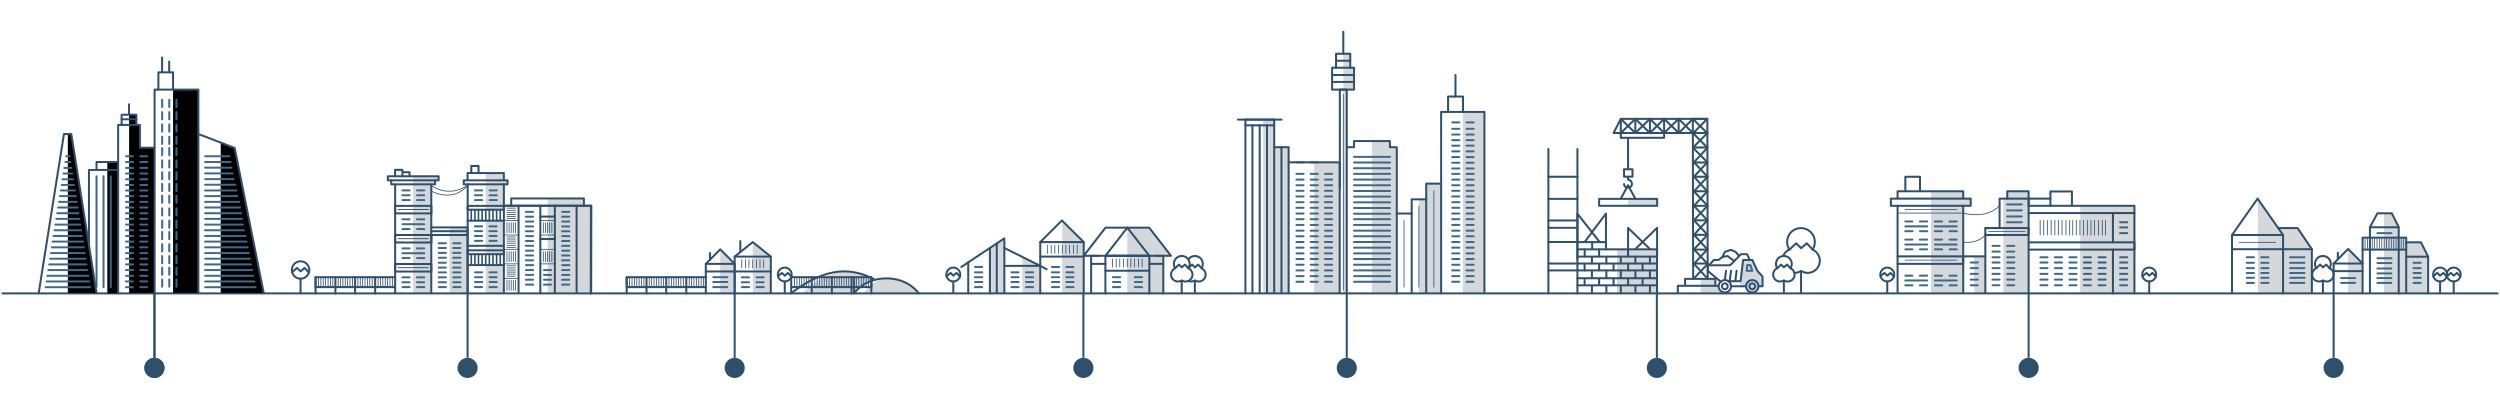 <?xml version="1.0" encoding="utf-8"?>
<!-- Generator: Adobe Illustrator 19.1.0, SVG Export Plug-In . SVG Version: 6.00 Build 0)  -->
<svg version="1.1" xmlns="http://www.w3.org/2000/svg" xmlns:xlink="http://www.w3.org/1999/xlink" x="0px" y="0px"
	 viewBox="0 0 3100 500" style="enable-background:new 0 0 3100 500;" xml:space="preserve">
<style type="text/css">
	.st0{fill:none;stroke:#2E506D;stroke-width:2.5;stroke-linecap:round;stroke-linejoin:round;stroke-miterlimit:10;}
	.st1{fill:none;stroke:#2E506D;stroke-width:2.5;stroke-linejoin:round;stroke-miterlimit:10;}
	.st2{fill:#2E506D;}
	.st3{fill:none;stroke:#2E506D;stroke-linecap:round;stroke-linejoin:round;stroke-miterlimit:10;}
	.st4{opacity:0.2;fill:#2A3E4C;}
	.st5{fill:none;stroke:#3F6989;stroke-width:2.5;stroke-linecap:round;stroke-linejoin:round;stroke-miterlimit:10;}
	.st6{opacity:0.2;}
	.st7{fill:#2A3E4C;}
	.st8{fill:none;stroke:#122C3F;stroke-linecap:round;stroke-linejoin:round;stroke-miterlimit:10;}
	.st9{fill:none;stroke:#2E506D;stroke-width:2;stroke-linecap:round;stroke-linejoin:round;stroke-miterlimit:10;}
	.st10{fill:none;stroke:#2E506D;stroke-width:3;stroke-linecap:round;stroke-linejoin:round;stroke-miterlimit:10;}
</style>
<g id="baseline">
	<line class="st0" x1="3" y1="363.8" x2="3097" y2="363.8"/>
	<g>
		<line class="st1" x1="191.5" y1="363.2" x2="191.5" y2="443.7"/>
		<circle class="st2" cx="191.5" cy="456.2" r="12.5"/>
	</g>
</g>
<g id="building-8">
	<line class="st0" x1="3025.7" y1="363.2" x2="3025.7" y2="349.1"/>
	<circle class="st0" cx="3025.7" cy="340.4" r="8.6"/>
	<polyline class="st0" points="3017.3,342.5 3022.2,338.4 3025.7,341.8 3029.7,338.4 3033.9,342.9 	"/>
	<line class="st0" x1="3042.6" y1="363.2" x2="3042.6" y2="349.1"/>
	<circle class="st0" cx="3042.6" cy="340.4" r="8.6"/>
	<polyline class="st0" points="3034.2,342.5 3039.1,338.4 3042.6,341.8 3046.6,338.4 3050.8,342.9 	"/>
	<g>
		<line class="st0" x1="2880.4" y1="363.2" x2="2880.4" y2="349.1"/>
		<polyline class="st0" points="2872.2,332.5 2877,328.1 2880.5,331.5 2884.5,328.1 2888.7,332.6 		"/>
		<path class="st0" d="M2888.6,332.6c1-1.6,1.6-3.4,1.6-5.4c0-5.4-4.4-9.8-9.8-9.8c-5.4,0-9.8,4.4-9.8,9.8c0,2,0.6,3.9,1.6,5.4
			c-3,1.3-5.1,4.4-5.1,7.9c0,4.8,3.9,8.6,8.6,8.6c1.7,0,3.4-0.5,4.7-1.4c1.4,0.9,3,1.4,4.7,1.4c4.8,0,8.6-3.9,8.6-8.6
			C2893.7,336.9,2891.6,333.9,2888.6,332.6z"/>
	</g>
	<line class="st3" x1="2776.9" y1="300.5" x2="2821.8" y2="300.5"/>
	<polygon class="st4" points="2867.1,363.8 2799.9,363.8 2799.9,246.3 2825,282.8 2849,282.8 2866.7,309 	"/>
	<polygon class="st4" points="3010.9,363.8 2956.1,363.8 2956.1,264.5 2965.9,264.5 2974.4,281.8 2974.4,294.7 2983.7,294.7 
		2983.7,300.5 3002,300.5 3010.9,318.3 	"/>
	<polyline class="st0" points="2767.7,363.2 2767.7,291.4 2831,291.4 2831,363.8 	"/>
	<polyline class="st0" points="2767.7,291.4 2799.4,246.3 2831,291.4 	"/>
	<polyline class="st0" points="2866.7,363.2 2866.7,309 2831,309 2767.7,309 	"/>
	<polyline class="st0" points="2866.7,309 2849,282.8 2825,282.8 	"/>
	<g>
		<line class="st5" x1="2786" y1="350.8" x2="2794.9" y2="350.8"/>
	</g>
	<g>
		<line class="st5" x1="2786" y1="332.5" x2="2794.9" y2="332.5"/>
	</g>
	<g>
		<line class="st5" x1="2786" y1="325.9" x2="2794.9" y2="325.9"/>
	</g>
	<g>
		<line class="st5" x1="2786.1" y1="344.5" x2="2795" y2="344.5"/>
	</g>
	<g>
		<line class="st5" x1="2786" y1="338.5" x2="2794.9" y2="338.5"/>
	</g>
	<g>
		<line class="st5" x1="2992.8" y1="350.8" x2="3001.7" y2="350.8"/>
	</g>
	<g>
		<line class="st5" x1="2992.8" y1="332.5" x2="3001.7" y2="332.5"/>
	</g>
	<g>
		<line class="st5" x1="2992.8" y1="325.9" x2="3001.7" y2="325.9"/>
	</g>
	<g>
		<line class="st5" x1="2992.9" y1="344.5" x2="3001.8" y2="344.5"/>
	</g>
	<g>
		<line class="st5" x1="2992.8" y1="338.5" x2="3001.7" y2="338.5"/>
	</g>
	<g>
		<line class="st5" x1="2804" y1="350.8" x2="2812.9" y2="350.8"/>
	</g>
	<g>
		<line class="st5" x1="2804" y1="332.5" x2="2812.9" y2="332.5"/>
	</g>
	<g>
		<line class="st5" x1="2804" y1="325.9" x2="2812.9" y2="325.9"/>
	</g>
	<g>
		<line class="st5" x1="2786" y1="319" x2="2794.9" y2="319"/>
	</g>
	<g>
		<line class="st5" x1="2839.7" y1="350.8" x2="2857.5" y2="350.8"/>
	</g>
	<g>
		<line class="st5" x1="2839.7" y1="332.5" x2="2857.5" y2="332.5"/>
	</g>
	<g>
		<line class="st5" x1="2839.7" y1="325.9" x2="2857.5" y2="325.9"/>
	</g>
	<g>
		<line class="st5" x1="2839.9" y1="344.5" x2="2857.7" y2="344.5"/>
	</g>
	<g>
		<line class="st5" x1="2839.7" y1="338.5" x2="2857.5" y2="338.5"/>
	</g>
	<g>
		<line class="st5" x1="2839.7" y1="319" x2="2857.5" y2="319"/>
	</g>
	<g>
		<line class="st5" x1="2804" y1="319" x2="2812.9" y2="319"/>
	</g>
	<g>
		<line class="st5" x1="2804.1" y1="344.5" x2="2813" y2="344.5"/>
	</g>
	<g>
		<line class="st5" x1="2804" y1="338.5" x2="2812.9" y2="338.5"/>
	</g>
	<polygon class="st4" points="2911.7,308.7 2911.7,363.4 2929.6,363.4 2929.6,326.8 	"/>
	<g>
		<line class="st5" x1="2903" y1="350.8" x2="2920.3" y2="350.8"/>
	</g>
	<g>
		<line class="st5" x1="2903" y1="344.8" x2="2920.3" y2="344.8"/>
	</g>
	<g>
		<line class="st5" x1="2948" y1="350.8" x2="2965.3" y2="350.8"/>
	</g>
	<g>
		<line class="st5" x1="2948" y1="344.8" x2="2965.3" y2="344.8"/>
	</g>
	<g>
		<line class="st5" x1="2948" y1="339" x2="2965.3" y2="339"/>
	</g>
	<g>
		<line class="st5" x1="2948" y1="332.9" x2="2965.3" y2="332.9"/>
	</g>
	<g>
		<line class="st5" x1="2948" y1="326.2" x2="2965.3" y2="326.2"/>
	</g>
	<g>
		<line class="st5" x1="2948" y1="320.2" x2="2965.3" y2="320.2"/>
	</g>
	<g>
		<line class="st5" x1="2948" y1="289.1" x2="2965.3" y2="289.1"/>
	</g>
	<g>
		<polyline class="st0" points="2893.7,343.5 2893.7,363.4 2893.7,326.8 2929.6,326.8 2929.6,363 		"/>
	</g>
	<polyline class="st0" points="2893.7,326.8 2911.7,308.7 2929.6,326.8 2929.6,309.5 2938.7,309.5 2983.7,309.5 2983.7,363.2 	"/>
	<line class="st0" x1="2893.7" y1="336.2" x2="2929.6" y2="336.2"/>
	<line class="st0" x1="2898.9" y1="321.6" x2="2898.9" y2="313.3"/>
	<polyline class="st0" points="2938.7,363.2 2938.7,309.5 2938.7,281.8 2974.4,281.8 2974.4,309.5 2974.4,363.8 	"/>
	<polyline class="st0" points="2983.7,318.3 3010.9,318.3 3010.9,363.8 	"/>
	<polyline class="st0" points="3010.9,318.3 3002,300.5 2983.7,300.5 	"/>
	<polyline class="st0" points="2983.7,309.5 2983.7,294.7 2929.6,294.7 2929.6,309.4 	"/>
	<polyline class="st0" points="2938.7,281.8 2948,264.5 2965.9,264.5 2974.4,281.8 	"/>
	<g>
		<line class="st3" x1="2932.7" y1="295.9" x2="2932.7" y2="308.2"/>
	</g>
	<g>
		<line class="st3" x1="2935.6" y1="295.9" x2="2935.6" y2="308.2"/>
	</g>
	<g>
		<line class="st3" x1="2938.6" y1="295.9" x2="2938.6" y2="308.2"/>
	</g>
	<g>
		<line class="st3" x1="2941.6" y1="295.9" x2="2941.6" y2="308.2"/>
	</g>
	<g>
		<line class="st3" x1="2944.5" y1="295.9" x2="2944.5" y2="308.2"/>
	</g>
	<g>
		<line class="st3" x1="2947.5" y1="295.9" x2="2947.5" y2="308.2"/>
	</g>
	<g>
		<line class="st3" x1="2950.4" y1="295.9" x2="2950.4" y2="308.2"/>
	</g>
	<g>
		<line class="st3" x1="2953.4" y1="295.9" x2="2953.4" y2="308.2"/>
	</g>
	<g>
		<line class="st3" x1="2956.4" y1="295.9" x2="2956.4" y2="308.2"/>
	</g>
	<g>
		<line class="st3" x1="2959.3" y1="295.9" x2="2959.3" y2="308.2"/>
	</g>
	<g>
		<line class="st3" x1="2962.3" y1="295.9" x2="2962.3" y2="308.2"/>
	</g>
	<g>
		<line class="st3" x1="2965.2" y1="295.9" x2="2965.2" y2="308.2"/>
	</g>
	<g>
		<line class="st3" x1="2968.2" y1="295.9" x2="2968.2" y2="308.2"/>
	</g>
	<g>
		<line class="st3" x1="2971.1" y1="295.9" x2="2971.1" y2="308.2"/>
	</g>
	<g>
		<line class="st3" x1="2977.5" y1="295.9" x2="2977.5" y2="308.2"/>
	</g>
	<g>
		<line class="st3" x1="2980.5" y1="295.9" x2="2980.5" y2="308.2"/>
	</g>
	<g>
		<line class="st1" x1="2893.7" y1="363.2" x2="2893.7" y2="443.7"/>
		<circle class="st2" cx="2893.7" cy="456.2" r="12.5"/>
	</g>
</g>
<g id="building-7">
	<rect x="2448" y="317.9" class="st4" width="13.8" height="45.9"/>
	<polygon class="st4" points="2515.5,363.8 2484.1,363.8 2484.1,246 2489,246 2489,237.2 2515.5,237.2 	"/>
	<polygon class="st4" points="2435,237.1 2394.5,237.3 2394.5,363.8 2434.2,363.8 2434.2,327.5 2434.4,255.2 2443.7,255.2 
		2443.7,246.8 2434.4,246 	"/>
	<line class="st0" x1="2665" y1="363.2" x2="2665" y2="349.1"/>
	<circle class="st0" cx="2665" cy="340.4" r="8.6"/>
	<polyline class="st0" points="2656.7,342.5 2661.6,338.4 2665,341.8 2669,338.4 2673.3,342.9 	"/>
	<line class="st0" x1="2340.2" y1="363.2" x2="2340.2" y2="349.1"/>
	<circle class="st0" cx="2340.2" cy="340.4" r="8.6"/>
	<polyline class="st0" points="2331.8,342.5 2336.7,338.4 2340.2,341.8 2344.2,338.4 2348.5,342.9 	"/>
	<polyline class="st0" points="2353,362.5 2353,255.2 2434.4,255.2 2434.4,362.8 	"/>
	<path class="st3" d="M2353,264.2h81.4c0,0,27.6,8.5,45.1-9"/>
	<polyline class="st0" points="2353,327.2 2434.4,327.2 2434.4,317.9 2353,317.9 	"/>
	<g>
		<line class="st5" x1="2362.6" y1="341.8" x2="2371.4" y2="341.8"/>
	</g>
	<g>
		<line class="st5" x1="2380.7" y1="341.8" x2="2389.6" y2="341.8"/>
	</g>
	<g>
		<line class="st5" x1="2362.6" y1="347.8" x2="2389.6" y2="347.8"/>
	</g>
	<g>
		<line class="st5" x1="2399.2" y1="341.8" x2="2408.1" y2="341.8"/>
	</g>
	<g>
		<line class="st5" x1="2417.4" y1="341.8" x2="2426.3" y2="341.8"/>
	</g>
	<g>
		<line class="st5" x1="2399.3" y1="347.8" x2="2426.3" y2="347.8"/>
	</g>
	<g>
		<line class="st5" x1="2362.6" y1="297.1" x2="2371.4" y2="297.1"/>
	</g>
	<g>
		<line class="st5" x1="2362.6" y1="309.2" x2="2371.5" y2="309.2"/>
	</g>
	<g>
		<line class="st5" x1="2380.7" y1="297.1" x2="2389.6" y2="297.1"/>
	</g>
	<g>
		<line class="st5" x1="2380.8" y1="309.2" x2="2389.7" y2="309.2"/>
	</g>
	<g>
		<line class="st5" x1="2362.6" y1="303.2" x2="2389.6" y2="303.2"/>
	</g>
	<g>
		<line class="st5" x1="2488.8" y1="275.6" x2="2507" y2="275.6"/>
	</g>
	<g>
		<line class="st5" x1="2488.8" y1="268.4" x2="2507" y2="268.4"/>
	</g>
	<g>
		<line class="st5" x1="2488.8" y1="260.9" x2="2507" y2="260.9"/>
	</g>
	<g>
		<line class="st5" x1="2488.8" y1="253.5" x2="2507" y2="253.5"/>
	</g>
	<g>
		<line class="st5" x1="2399.2" y1="297.1" x2="2408.1" y2="297.1"/>
	</g>
	<g>
		<line class="st5" x1="2399.3" y1="309.2" x2="2408.2" y2="309.2"/>
	</g>
	<g>
		<line class="st5" x1="2417.4" y1="297.1" x2="2426.3" y2="297.1"/>
	</g>
	<g>
		<line class="st5" x1="2417.5" y1="309.2" x2="2426.4" y2="309.2"/>
	</g>
	<g>
		<line class="st5" x1="2399.3" y1="303.2" x2="2426.3" y2="303.2"/>
	</g>
	<g>
		<line class="st5" x1="2362.6" y1="274.6" x2="2371.4" y2="274.6"/>
	</g>
	<g>
		<line class="st5" x1="2362.6" y1="286.7" x2="2371.5" y2="286.7"/>
	</g>
	<g>
		<line class="st5" x1="2380.7" y1="274.6" x2="2389.6" y2="274.6"/>
	</g>
	<g>
		<line class="st5" x1="2380.8" y1="286.7" x2="2389.7" y2="286.7"/>
	</g>
	<g>
		<line class="st5" x1="2362.6" y1="280.7" x2="2389.6" y2="280.7"/>
	</g>
	<g>
		<line class="st5" x1="2399.2" y1="274.6" x2="2408.1" y2="274.6"/>
	</g>
	<g>
		<line class="st5" x1="2399.3" y1="286.7" x2="2408.2" y2="286.7"/>
	</g>
	<g>
		<line class="st5" x1="2417.4" y1="274.6" x2="2426.3" y2="274.6"/>
	</g>
	<g>
		<line class="st5" x1="2417.5" y1="286.7" x2="2426.4" y2="286.7"/>
	</g>
	<g>
		<line class="st5" x1="2399.3" y1="280.7" x2="2426.3" y2="280.7"/>
	</g>
	<line class="st3" x1="2362.6" y1="259.9" x2="2426.4" y2="259.9"/>
	<line class="st3" x1="2362.6" y1="322.6" x2="2426.4" y2="322.6"/>
	<line class="st3" x1="2466" y1="287.1" x2="2511" y2="287.1"/>
	<polyline class="st0" points="2353,255.2 2344.7,255.2 2344.7,246.3 2443.7,246.3 2443.7,255.2 2433,255.2 	"/>
	<polyline class="st0" points="2353,246 2353,237.2 2434.4,237.2 2434.4,246 	"/>
	<polyline class="st0" points="2362.6,237.2 2362.6,219.2 2380.8,219.2 2380.8,237.2 	"/>
	<path class="st3" d="M2434.3,300.1c0,0,16.2,3.4,27.5-8.6"/>
	<polyline class="st0" points="2461.8,363.2 2461.8,282.8 2479.5,282.8 2479.5,246.3 2489,246.3 2489,237.2 2515.5,237.2 
		2515.5,363.8 	"/>
	<line class="st0" x1="2461.8" y1="317.9" x2="2434.4" y2="317.9"/>
	<g>
		<line class="st5" x1="2443.7" y1="346.7" x2="2452.5" y2="346.7"/>
	</g>
	<g>
		<line class="st5" x1="2443.7" y1="325.5" x2="2452.5" y2="325.5"/>
	</g>
	<g>
		<line class="st5" x1="2443.7" y1="332.5" x2="2452.5" y2="332.5"/>
	</g>
	<g>
		<line class="st5" x1="2443.7" y1="339.6" x2="2452.5" y2="339.6"/>
	</g>
	<g>
		<line class="st5" x1="2470.7" y1="346.7" x2="2479.5" y2="346.7"/>
	</g>
	<g>
		<line class="st5" x1="2470.7" y1="325.5" x2="2479.5" y2="325.5"/>
	</g>
	<g>
		<line class="st5" x1="2470.7" y1="332.5" x2="2479.5" y2="332.5"/>
	</g>
	<g>
		<line class="st5" x1="2470.7" y1="339.6" x2="2479.5" y2="339.6"/>
	</g>
	<g>
		<line class="st5" x1="2470.7" y1="304.9" x2="2479.5" y2="304.9"/>
	</g>
	<g>
		<line class="st5" x1="2470.7" y1="312" x2="2479.5" y2="312"/>
	</g>
	<g>
		<line class="st5" x1="2470.7" y1="319" x2="2479.5" y2="319"/>
	</g>
	<g>
		<line class="st5" x1="2530.1" y1="346.7" x2="2538.9" y2="346.7"/>
	</g>
	<g>
		<line class="st5" x1="2530.1" y1="325.5" x2="2538.9" y2="325.5"/>
	</g>
	<g>
		<line class="st5" x1="2530.1" y1="332.5" x2="2538.9" y2="332.5"/>
	</g>
	<g>
		<line class="st5" x1="2530.1" y1="339.6" x2="2538.9" y2="339.6"/>
	</g>
	<g>
		<line class="st5" x1="2530.1" y1="319" x2="2538.9" y2="319"/>
	</g>
	<g>
		<line class="st5" x1="2548.1" y1="346.7" x2="2556.9" y2="346.7"/>
	</g>
	<g>
		<line class="st5" x1="2548.1" y1="325.5" x2="2556.9" y2="325.5"/>
	</g>
	<g>
		<line class="st5" x1="2548.1" y1="332.5" x2="2556.9" y2="332.5"/>
	</g>
	<g>
		<line class="st5" x1="2548.1" y1="339.6" x2="2556.9" y2="339.6"/>
	</g>
	<g>
		<line class="st5" x1="2548.1" y1="319" x2="2556.9" y2="319"/>
	</g>
	<g>
		<line class="st5" x1="2566.1" y1="346.7" x2="2574.9" y2="346.7"/>
	</g>
	<g>
		<line class="st5" x1="2566.1" y1="325.5" x2="2574.9" y2="325.5"/>
	</g>
	<g>
		<line class="st5" x1="2566.1" y1="332.5" x2="2574.9" y2="332.5"/>
	</g>
	<g>
		<line class="st5" x1="2566.1" y1="339.6" x2="2574.9" y2="339.6"/>
	</g>
	<g>
		<line class="st5" x1="2566.1" y1="319" x2="2574.9" y2="319"/>
	</g>
	<g>
		<line class="st5" x1="2584" y1="346.7" x2="2592.8" y2="346.7"/>
	</g>
	<g>
		<line class="st5" x1="2584" y1="325.5" x2="2592.8" y2="325.5"/>
	</g>
	<g>
		<line class="st5" x1="2584" y1="332.5" x2="2592.8" y2="332.5"/>
	</g>
	<g>
		<line class="st5" x1="2584" y1="339.6" x2="2592.8" y2="339.6"/>
	</g>
	<g>
		<line class="st5" x1="2584" y1="319" x2="2592.8" y2="319"/>
	</g>
	<g>
		<line class="st5" x1="2602.2" y1="346.7" x2="2611" y2="346.7"/>
	</g>
	<g>
		<line class="st5" x1="2602.2" y1="325.5" x2="2611" y2="325.5"/>
	</g>
	<g>
		<line class="st5" x1="2602.2" y1="332.5" x2="2611" y2="332.5"/>
	</g>
	<g>
		<line class="st5" x1="2602.2" y1="339.6" x2="2611" y2="339.6"/>
	</g>
	<g>
		<line class="st5" x1="2602.2" y1="319" x2="2611" y2="319"/>
	</g>
	<g>
		<line class="st5" x1="2628.9" y1="346.7" x2="2637.7" y2="346.7"/>
	</g>
	<g>
		<line class="st5" x1="2628.9" y1="325.5" x2="2637.7" y2="325.5"/>
	</g>
	<g>
		<line class="st5" x1="2628.9" y1="332.5" x2="2637.7" y2="332.5"/>
	</g>
	<g>
		<line class="st5" x1="2628.9" y1="339.6" x2="2637.7" y2="339.6"/>
	</g>
	<g>
		<line class="st5" x1="2628.9" y1="319" x2="2637.7" y2="319"/>
	</g>
	<g>
		<line class="st5" x1="2628.9" y1="282" x2="2637.7" y2="282"/>
	</g>
	<g>
		<line class="st5" x1="2628.9" y1="289.1" x2="2637.7" y2="289.1"/>
	</g>
	<g>
		<line class="st5" x1="2628.9" y1="275.6" x2="2637.7" y2="275.6"/>
	</g>
	<g>
		<line class="st5" x1="2488.9" y1="304.9" x2="2497.7" y2="304.9"/>
	</g>
	<g>
		<line class="st5" x1="2488.9" y1="312" x2="2497.7" y2="312"/>
	</g>
	<g>
		<line class="st5" x1="2488.9" y1="319" x2="2497.7" y2="319"/>
	</g>
	<g>
		<line class="st5" x1="2489" y1="346.7" x2="2497.8" y2="346.7"/>
	</g>
	<g>
		<line class="st5" x1="2489" y1="325.5" x2="2497.8" y2="325.5"/>
	</g>
	<g>
		<line class="st5" x1="2489" y1="332.5" x2="2497.8" y2="332.5"/>
	</g>
	<g>
		<line class="st5" x1="2489" y1="339.6" x2="2497.8" y2="339.6"/>
	</g>
	<path class="st5" d="M2448,317.9"/>
	<polyline class="st0" points="2461.8,282.8 2515.5,282.8 2515.5,291.4 2461.8,291.4 	"/>
	<line class="st0" x1="2489" y1="246.3" x2="2515.5" y2="246.3"/>
	<polyline class="st0" points="2515.5,255.2 2646.7,255.2 2646.7,363.8 	"/>
	<line class="st0" x1="2515.5" y1="264.2" x2="2646.7" y2="264.2"/>
	<polyline class="st0" points="2515.5,300.5 2646.7,300.5 2646.7,309.5 2515.5,309.5 	"/>
	<polyline class="st0" points="2569.2,255.2 2569.2,237.4 2542.5,237.4 2542.5,255.2 	"/>
	<polyline class="st0" points="2542.5,246.3 2515.5,246.3 2515.5,255.2 	"/>
	<line class="st0" x1="2620" y1="363.8" x2="2620" y2="309.5"/>
	<line class="st0" x1="2620" y1="300.5" x2="2620" y2="264.2"/>
	<rect x="2579.5" y="255.2" class="st4" width="67.2" height="108.6"/>
	<line class="st3" x1="2529.8" y1="273.2" x2="2529.8" y2="291.4"/>
	<line class="st3" x1="2538.7" y1="273.2" x2="2538.7" y2="291.4"/>
	<line class="st3" x1="2534.2" y1="273.2" x2="2534.2" y2="291.4"/>
	<line class="st3" x1="2543.4" y1="273.2" x2="2543.4" y2="291.4"/>
	<line class="st3" x1="2552.4" y1="273.2" x2="2552.4" y2="291.4"/>
	<line class="st3" x1="2548" y1="273.2" x2="2548" y2="291.4"/>
	<line class="st3" x1="2556.9" y1="273.2" x2="2556.9" y2="291.4"/>
	<line class="st3" x1="2561.8" y1="273.2" x2="2561.8" y2="291.4"/>
	<line class="st3" x1="2566.4" y1="273.2" x2="2566.4" y2="291.4"/>
	<line class="st3" x1="2570.2" y1="273.2" x2="2570.2" y2="291.4"/>
	<line class="st3" x1="2579.1" y1="273.2" x2="2579.1" y2="291.4"/>
	<line class="st3" x1="2574.6" y1="273.2" x2="2574.6" y2="291.4"/>
	<line class="st3" x1="2583.7" y1="273.2" x2="2583.7" y2="291.4"/>
	<line class="st3" x1="2592.8" y1="273.2" x2="2592.8" y2="291.4"/>
	<line class="st3" x1="2588.3" y1="273.2" x2="2588.3" y2="291.4"/>
	<line class="st3" x1="2597.3" y1="273.2" x2="2597.3" y2="291.4"/>
	<line class="st3" x1="2602.2" y1="273.2" x2="2602.2" y2="291.4"/>
	<line class="st3" x1="2606.8" y1="273.2" x2="2606.8" y2="291.4"/>
	<line class="st3" x1="2610.8" y1="273.2" x2="2610.8" y2="291.4"/>
	<g>
		<line class="st5" x1="2362.6" y1="353.8" x2="2371.5" y2="353.8"/>
	</g>
	<g>
		<line class="st5" x1="2380.8" y1="353.8" x2="2389.7" y2="353.8"/>
	</g>
	<g>
		<line class="st5" x1="2399.3" y1="353.8" x2="2408.2" y2="353.8"/>
	</g>
	<g>
		<line class="st5" x1="2417.5" y1="353.8" x2="2426.4" y2="353.8"/>
	</g>
	<g>
		<line class="st5" x1="2443.7" y1="353.7" x2="2452.3" y2="353.7"/>
	</g>
	<g>
		<line class="st5" x1="2470.7" y1="353.7" x2="2479.3" y2="353.7"/>
	</g>
	<g>
		<line class="st5" x1="2530.1" y1="353.7" x2="2538.7" y2="353.7"/>
	</g>
	<g>
		<line class="st5" x1="2548.1" y1="353.7" x2="2556.7" y2="353.7"/>
	</g>
	<g>
		<line class="st5" x1="2566.1" y1="353.7" x2="2574.7" y2="353.7"/>
	</g>
	<g>
		<line class="st5" x1="2584" y1="353.7" x2="2592.6" y2="353.7"/>
	</g>
	<g>
		<line class="st5" x1="2602.2" y1="353.7" x2="2610.8" y2="353.7"/>
	</g>
	<g>
		<line class="st5" x1="2628.9" y1="353.7" x2="2637.5" y2="353.7"/>
	</g>
	<g>
		<line class="st5" x1="2489" y1="353.7" x2="2497.6" y2="353.7"/>
	</g>
	<g>
		<line class="st1" x1="2515.5" y1="363.2" x2="2515.5" y2="443.7"/>
		<circle class="st2" cx="2515.5" cy="456.2" r="12.5"/>
	</g>
</g>
<g id="building-6">
	<path class="st4" d="M2180.5,355c0,0-0.8,7.8-7.7,7.7c-6.9-0.1-7.7-7.7-7.7-7.7h-7.6l4-32.7h11.3l6.4,13.8l6.3,6.7V355H2180.5z"/>
	<rect x="2018.9" y="246.6" class="st4" width="36" height="8.6"/>
	<polygon class="st4" points="2055,309.5 2005.1,309.5 2005.1,363.8 2054.2,363.8 2054.2,348.2 	"/>
	<polygon class="st4" points="2127.9,345.7 2108.9,345.7 2108.9,363.8 2136.1,363.8 2129.8,354.7 2127,354.4 	"/>
	<g>
		<line class="st0" x1="2212" y1="363.2" x2="2212" y2="349.1"/>
		<polyline class="st0" points="2203.8,332.5 2208.6,328.1 2212,331.5 2216,328.1 2220.3,332.6 		"/>
		<path class="st0" d="M2220.2,332.6c1-1.6,1.6-3.4,1.6-5.4c0-5.4-4.4-9.8-9.8-9.8c-5.4,0-9.8,4.4-9.8,9.8c0,2,0.6,3.9,1.6,5.4
			c-3,1.3-5.1,4.4-5.1,7.9c0,4.8,3.9,8.6,8.6,8.6c1.7,0,3.4-0.5,4.7-1.4c1.4,0.9,3,1.4,4.7,1.4c4.8,0,8.6-3.9,8.6-8.6
			C2225.3,336.9,2223.2,333.9,2220.2,332.6z"/>
	</g>
	<g>
		<line class="st0" x1="2233.3" y1="363.2" x2="2233.3" y2="338.4"/>
		<polyline class="st0" points="2219,309.4 2227.3,301.7 2233.4,307.7 2240.4,301.7 2247.9,309.6 		"/>
		<path class="st0" d="M2225.1,338.4c3,0,5.9-0.9,8.2-2.5c2.4,1.5,5.2,2.5,8.2,2.5c8.3,0,15.1-6.8,15.1-15.1c0-6.2-3.7-11.4-9-13.8
			c1.8-2.7,2.8-6,2.8-9.5c0-9.5-7.7-17.2-17.2-17.2s-17.2,7.7-17.2,17.2c0,3.5,1.1,6.8,2.8,9.5c-3.4,1.5-6.2,4.3-7.7,7.8"/>
	</g>
	<g>
		<polygon class="st5" points="2172.8,335.8 2165.9,335.8 2166.6,328.7 2170.5,328.7 		"/>
	</g>
	<polyline class="st0" points="1956,363.8 1956,300.2 1991.4,300.2 1991.4,309.2 2054.7,309.2 2054.7,363.8 	"/>
	<line class="st0" x1="1956" y1="309.2" x2="1991.4" y2="309.2"/>
	<line class="st0" x1="1956" y1="318.2" x2="2054.7" y2="318.2"/>
	<line class="st0" x1="1956" y1="326.8" x2="2054.7" y2="326.8"/>
	<line class="st0" x1="1956" y1="345" x2="2054.7" y2="345"/>
	<line class="st0" x1="1956" y1="353.8" x2="2054.7" y2="353.8"/>
	<line class="st0" x1="1974.3" y1="300.3" x2="1974.3" y2="308.8"/>
	<line class="st0" x1="1965" y1="309.5" x2="1965" y2="317.9"/>
	<line class="st0" x1="1982.9" y1="309.5" x2="1982.9" y2="317.9"/>
	<polyline class="st0" points="2018.8,317.9 2018.8,309.5 2018.8,282.6 2045.9,308.8 	"/>
	<line class="st0" x1="2018.8" y1="309.5" x2="2018.8" y2="317.9"/>
	<polyline class="st0" points="2054.8,317.9 2054.8,309.5 2054.8,282.5 2027.8,308.8 	"/>
	<line class="st0" x1="2045.9" y1="318.4" x2="2045.9" y2="326.8"/>
	<line class="st0" x1="1974" y1="318.8" x2="1974" y2="326.4"/>
	<line class="st0" x1="1991.9" y1="318.8" x2="1991.9" y2="326.4"/>
	<line class="st0" x1="2009.8" y1="318.8" x2="2009.8" y2="326.4"/>
	<line class="st0" x1="2027.9" y1="318.8" x2="2027.9" y2="326.4"/>
	<line class="st0" x1="2036.8" y1="327.2" x2="2036.8" y2="335.3"/>
	<line class="st0" x1="1964.9" y1="327.7" x2="1964.9" y2="335.3"/>
	<line class="st0" x1="1982.9" y1="327.7" x2="1982.9" y2="335.3"/>
	<line class="st0" x1="2000.8" y1="327.7" x2="2000.8" y2="335.3"/>
	<line class="st0" x1="2018.9" y1="327.7" x2="2018.9" y2="335.3"/>
	<line class="st0" x1="2036.8" y1="345.4" x2="2036.8" y2="353.5"/>
	<line class="st0" x1="1964.9" y1="345.8" x2="1964.9" y2="353.4"/>
	<line class="st0" x1="1982.9" y1="345.8" x2="1982.9" y2="353.4"/>
	<line class="st0" x1="2000.8" y1="345.8" x2="2000.8" y2="353.4"/>
	<line class="st0" x1="2018.9" y1="345.8" x2="2018.9" y2="353.4"/>
	<line class="st0" x1="2045.9" y1="336.1" x2="2045.9" y2="344.2"/>
	<line class="st0" x1="1974" y1="336.6" x2="1974" y2="344.2"/>
	<line class="st0" x1="1991.9" y1="336.6" x2="1991.9" y2="344.2"/>
	<line class="st0" x1="2009.8" y1="336.6" x2="2009.8" y2="344.2"/>
	<line class="st0" x1="2027.9" y1="336.6" x2="2027.9" y2="344.2"/>
	<line class="st0" x1="2045.9" y1="354.4" x2="2045.9" y2="362.5"/>
	<line class="st0" x1="1974" y1="354.9" x2="1974" y2="362.5"/>
	<line class="st0" x1="1991.9" y1="354.9" x2="1991.9" y2="362.5"/>
	<line class="st0" x1="2009.8" y1="354.9" x2="2009.8" y2="362.5"/>
	<line class="st0" x1="2027.9" y1="354.9" x2="2027.9" y2="362.5"/>
	<polyline class="st0" points="1956,300.2 1956,265 1982.9,299.2 	"/>
	<polyline class="st0" points="1991.4,300.2 1991.4,264.8 1964.9,300.1 	"/>
	<polyline class="st0" points="2080.5,363.2 2080.5,354.4 2130.4,354.4 	"/>
	<polyline class="st0" points="2089.5,353.4 2089.5,345.8 2127,345.8 2127,354.4 	"/>
	<polyline class="st0" points="2117.5,335.3 2117.1,147.4 2099.1,147.4 2099.5,344.7 	"/>
	<line class="st0" x1="2117.5" y1="345.8" x2="2117.5" y2="335.7"/>
	<line class="st0" x1="2117.5" y1="326.8" x2="2100.1" y2="326.8"/>
	<line class="st0" x1="2100.1" y1="309.5" x2="2117.1" y2="309.5"/>
	<line class="st0" x1="2100.1" y1="291.2" x2="2117.1" y2="291.2"/>
	<line class="st0" x1="2100.1" y1="273.2" x2="2117.1" y2="273.2"/>
	<line class="st0" x1="2100.1" y1="255.2" x2="2117.1" y2="255.2"/>
	<line class="st0" x1="2100.1" y1="237.2" x2="2117.1" y2="237.2"/>
	<line class="st0" x1="2100.1" y1="219.2" x2="2117.1" y2="219.2"/>
	<line class="st0" x1="2100.1" y1="201.5" x2="2117.1" y2="201.5"/>
	<line class="st0" x1="2100.1" y1="182.9" x2="2117.1" y2="182.9"/>
	<line class="st0" x1="2100.1" y1="164.9" x2="2117.1" y2="164.9"/>
	<polyline class="st0" points="2117.5,327.3 2100.5,309.2 2117.3,291.2 2100.5,273.2 2117.3,255.2 2100.5,237.2 2117.3,219.2 
		2100.5,201.2 2117.2,183.2 2099.5,165.2 2116.9,147.4 	"/>
	<line class="st0" x1="2100.5" y1="345.2" x2="2117.5" y2="327.3"/>
	<polyline class="st0" points="2117.1,345.2 2100.5,327.2 2117.1,309.2 2100.5,291.2 2117.1,273.2 2100.5,255.2 2117.1,237.2 
		2100.5,219.2 2117.1,201.2 2099.2,183.1 2117.1,165.1 2099.1,147.4 	"/>
	<polyline class="st0" points="2117.1,164.9 2000.8,164.9 2009.8,147.4 2116.9,147.4 	"/>
	<polyline class="st0" points="2099.1,147.4 2081.8,164.9 2063.5,147.4 2045.9,164.9 2027.8,147.4 2009.8,164.9 2009.8,147.4 
		2027.8,164.9 2045.9,147.4 2063.5,164.9 2081.5,147.4 2099.1,164.9 	"/>
	<line class="st0" x1="2081.5" y1="147.4" x2="2081.5" y2="164.9"/>
	<line class="st0" x1="2045.9" y1="147.4" x2="2045.9" y2="164.9"/>
	<line class="st0" x1="2027.8" y1="147.4" x2="2027.8" y2="164.9"/>
	<polyline class="st0" points="2063.5,147.4 2063.5,164.9 2063.5,170.9 2009.8,170.9 2009.8,164.9 	"/>
	<line class="st0" x1="2018.8" y1="170.9" x2="2018.8" y2="208.9"/>
	<rect x="2013.8" y="209.9" class="st0" width="10.5" height="9.2"/>
	<path class="st0" d="M2018.8,219.2v3.5c0,0,4.8,0.8,4.8,5.4c0,4.5-4.5,4.5-4.5,4.5s-5.3,0.4-5.3-4.4"/>
	<polyline class="st0" points="2009.8,246.3 2018.8,229.7 2027.9,246.6 	"/>
	<rect x="1982.9" y="246.6" class="st0" width="72" height="8.6"/>
	<circle class="st0" cx="2138.8" cy="355" r="7.7"/>
	<circle class="st0" cx="2172.8" cy="355" r="7.7"/>
	<line class="st0" x1="2146.5" y1="355" x2="2165.1" y2="355"/>
	<polyline class="st0" points="2180.5,355 2185.6,355 2185.6,342.9 2179.3,336.1 2172.8,322.3 2161.5,322.3 2158.3,348.7 
		2143.2,348.7 	"/>
	<polyline class="st0" points="2133.7,349.3 2117.8,336.1 2117.8,328.9 2145.4,328.9 2158.8,315.2 2166.4,315.2 2169.4,321.8 	"/>
	<polyline class="st0" points="2119.6,328.7 2125.2,322.3 2131.1,322.3 2135.8,318.6 2142.1,317.5 2149.7,323.1 	"/>
	<polyline class="st0" points="2135.8,318.6 2138.8,312.4 2146.5,309.8 2152.2,312.4 2156.5,317.5 	"/>
	<line class="st0" x1="2151.8" y1="348.6" x2="2153.4" y2="335.8"/>
	<line class="st0" x1="2144.8" y1="348.6" x2="2146.5" y2="335.8"/>
	<line class="st0" x1="2138.8" y1="347.3" x2="2140.3" y2="335.8"/>
	<circle class="st0" cx="2138.8" cy="355" r="3.6"/>
	<circle class="st0" cx="2172.8" cy="355" r="3.6"/>
	<polyline class="st0" points="1920,363.8 1920,219.2 1956,219.2 1956,321.2 	"/>
	<line class="st0" x1="1920" y1="246.6" x2="1956" y2="246.6"/>
	<line class="st0" x1="1920" y1="273.4" x2="1956" y2="273.4"/>
	<line class="st0" x1="1920" y1="300.1" x2="1956" y2="300.1"/>
	<line class="st0" x1="1920" y1="326.8" x2="1956" y2="326.8"/>
	<line class="st0" x1="1920" y1="219.2" x2="1920" y2="184.8"/>
	<line class="st0" x1="1956" y1="219.2" x2="1956" y2="184.8"/>
	<line class="st0" x1="1920" y1="282.5" x2="1956" y2="282.5"/>
	<polyline class="st0" points="1920,335.3 1956,335.3 2054.7,335.3 	"/>
	<g>
		<line class="st1" x1="2054.5" y1="363.2" x2="2054.5" y2="443.7"/>
		<circle class="st2" cx="2054.5" cy="456.2" r="12.5"/>
	</g>
</g>
<g id="building-5">
	<polygon class="st4" points="1661,201.2 1629.5,201.3 1629.5,363.8 1660.5,363.8 1660.5,317.2 	"/>
	<polygon class="st4" points="1841,138.8 1814,139.1 1814,363.8 1840.6,363.8 1840.6,299.3 	"/>
	<polygon class="st4" points="1674.3,66.6 1665.7,66.8 1665.7,363.6 1669.9,363.6 1669.9,278.3 1670,111.1 1679,111.1 1679,84 
		1674.3,84 	"/>
	<polygon class="st4" points="1723.5,182.5 1723.5,174.9 1701.3,175.1 1701.3,363.8 1731.5,363.8 1731.5,309.6 1732,182.5 	"/>
	<polygon class="st4" points="1768.5,227.7 1768.5,247.2 1759.4,247.2 1759.4,363.8 1786.6,363.8 1786.6,309.6 1787,227.7 	"/>
	<g class="st6">
		<polygon class="st7" points="1579.7,148.3 1579.7,182.5 1597.9,182.5 1597.7,363.6 1566.3,363.6 1566.3,148.3 1575.3,148.3 		"/>
	</g>
	<g>
		<line class="st5" x1="1607.6" y1="264.8" x2="1616.4" y2="264.8"/>
	</g>
	<g>
		<line class="st5" x1="1607.6" y1="271.8" x2="1616.4" y2="271.8"/>
	</g>
	<g>
		<line class="st5" x1="1607.6" y1="257.7" x2="1616.4" y2="257.7"/>
	</g>
	<g>
		<line class="st5" x1="1607.6" y1="250.7" x2="1616.4" y2="250.7"/>
	</g>
	<g>
		<line class="st5" x1="1607.6" y1="243.6" x2="1616.4" y2="243.6"/>
	</g>
	<g>
		<line class="st5" x1="1607.6" y1="278.9" x2="1616.4" y2="278.9"/>
	</g>
	<g>
		<line class="st5" x1="1607.6" y1="286" x2="1616.4" y2="286"/>
	</g>
	<g>
		<line class="st5" x1="1607.6" y1="222.7" x2="1616.4" y2="222.7"/>
	</g>
	<g>
		<line class="st5" x1="1607.6" y1="201.3" x2="1616.4" y2="201.3"/>
	</g>
	<g>
		<line class="st5" x1="1607.6" y1="215.6" x2="1616.4" y2="215.6"/>
	</g>
	<g>
		<line class="st5" x1="1607.6" y1="229.7" x2="1616.4" y2="229.7"/>
	</g>
	<g>
		<line class="st5" x1="1607.6" y1="236.6" x2="1616.4" y2="236.6"/>
	</g>
	<g>
		<line class="st5" x1="1607.6" y1="349.4" x2="1616.2" y2="349.4"/>
	</g>
	<g>
		<line class="st5" x1="1607.6" y1="342.4" x2="1616.4" y2="342.4"/>
	</g>
	<g>
		<line class="st5" x1="1607.6" y1="321.2" x2="1616.4" y2="321.2"/>
	</g>
	<g>
		<line class="st5" x1="1607.6" y1="300.1" x2="1616.4" y2="300.1"/>
	</g>
	<g>
		<line class="st5" x1="1607.6" y1="314.2" x2="1616.4" y2="314.2"/>
	</g>
	<g>
		<line class="st5" x1="1607.6" y1="307.1" x2="1616.4" y2="307.1"/>
	</g>
	<g>
		<line class="st5" x1="1607.6" y1="293" x2="1616.4" y2="293"/>
	</g>
	<g>
		<line class="st5" x1="1607.6" y1="328.3" x2="1616.4" y2="328.3"/>
	</g>
	<g>
		<line class="st5" x1="1607.6" y1="335.3" x2="1616.4" y2="335.3"/>
	</g>
	<g>
		<line class="st5" x1="1625.3" y1="264.8" x2="1634.1" y2="264.8"/>
	</g>
	<g>
		<line class="st5" x1="1625.3" y1="271.8" x2="1634.1" y2="271.8"/>
	</g>
	<g>
		<line class="st5" x1="1625.3" y1="257.7" x2="1634.1" y2="257.7"/>
	</g>
	<g>
		<line class="st5" x1="1625.3" y1="250.7" x2="1634.1" y2="250.7"/>
	</g>
	<g>
		<line class="st5" x1="1625.3" y1="243.6" x2="1634.1" y2="243.6"/>
	</g>
	<g>
		<line class="st5" x1="1625.3" y1="278.9" x2="1634.1" y2="278.9"/>
	</g>
	<g>
		<line class="st5" x1="1625.3" y1="286" x2="1634.1" y2="286"/>
	</g>
	<g>
		<line class="st5" x1="1625.3" y1="222.7" x2="1634.1" y2="222.7"/>
	</g>
	<g>
		<line class="st5" x1="1625.3" y1="201.3" x2="1634.1" y2="201.3"/>
	</g>
	<g>
		<line class="st5" x1="1625.3" y1="215.6" x2="1634.1" y2="215.6"/>
	</g>
	<g>
		<line class="st5" x1="1625.3" y1="229.7" x2="1634.1" y2="229.7"/>
	</g>
	<g>
		<line class="st5" x1="1625.3" y1="236.6" x2="1634.1" y2="236.6"/>
	</g>
	<g>
		<line class="st5" x1="1625.3" y1="349.4" x2="1633.9" y2="349.4"/>
	</g>
	<g>
		<line class="st5" x1="1625.3" y1="342.4" x2="1634.1" y2="342.4"/>
	</g>
	<g>
		<line class="st5" x1="1625.3" y1="321.2" x2="1634.1" y2="321.2"/>
	</g>
	<g>
		<line class="st5" x1="1625.3" y1="300.1" x2="1634.1" y2="300.1"/>
	</g>
	<g>
		<line class="st5" x1="1625.3" y1="314.2" x2="1634.1" y2="314.2"/>
	</g>
	<g>
		<line class="st5" x1="1625.3" y1="307.1" x2="1634.1" y2="307.1"/>
	</g>
	<g>
		<line class="st5" x1="1625.3" y1="293" x2="1634.1" y2="293"/>
	</g>
	<g>
		<line class="st5" x1="1625.3" y1="328.3" x2="1634.1" y2="328.3"/>
	</g>
	<g>
		<line class="st5" x1="1625.3" y1="335.3" x2="1634.1" y2="335.3"/>
	</g>
	<g>
		<line class="st5" x1="1800.8" y1="264.8" x2="1809.6" y2="264.8"/>
	</g>
	<g>
		<line class="st5" x1="1800.8" y1="271.8" x2="1809.6" y2="271.8"/>
	</g>
	<g>
		<line class="st5" x1="1800.8" y1="257.7" x2="1809.6" y2="257.7"/>
	</g>
	<g>
		<line class="st5" x1="1800.8" y1="250.7" x2="1809.6" y2="250.7"/>
	</g>
	<g>
		<line class="st5" x1="1800.8" y1="243.6" x2="1809.6" y2="243.6"/>
	</g>
	<g>
		<line class="st5" x1="1800.8" y1="278.9" x2="1809.6" y2="278.9"/>
	</g>
	<g>
		<line class="st5" x1="1800.8" y1="286" x2="1809.6" y2="286"/>
	</g>
	<g>
		<line class="st5" x1="1800.8" y1="222.7" x2="1809.6" y2="222.7"/>
	</g>
	<g>
		<line class="st5" x1="1800.8" y1="215.6" x2="1809.6" y2="215.6"/>
	</g>
	<g>
		<line class="st5" x1="1800.8" y1="229.7" x2="1809.6" y2="229.7"/>
	</g>
	<g>
		<line class="st5" x1="1800.8" y1="236.6" x2="1809.6" y2="236.6"/>
	</g>
	<g>
		<line class="st5" x1="1800.8" y1="349.4" x2="1809.4" y2="349.4"/>
	</g>
	<g>
		<line class="st5" x1="1800.8" y1="342.4" x2="1809.6" y2="342.4"/>
	</g>
	<g>
		<line class="st5" x1="1800.8" y1="321.2" x2="1809.6" y2="321.2"/>
	</g>
	<g>
		<line class="st5" x1="1800.8" y1="300.1" x2="1809.6" y2="300.1"/>
	</g>
	<g>
		<line class="st5" x1="1800.8" y1="314.2" x2="1809.6" y2="314.2"/>
	</g>
	<g>
		<line class="st5" x1="1800.8" y1="307.1" x2="1809.6" y2="307.1"/>
	</g>
	<g>
		<line class="st5" x1="1800.8" y1="293" x2="1809.6" y2="293"/>
	</g>
	<g>
		<line class="st5" x1="1800.8" y1="328.3" x2="1809.6" y2="328.3"/>
	</g>
	<g>
		<line class="st5" x1="1800.8" y1="335.3" x2="1809.6" y2="335.3"/>
	</g>
	<g>
		<line class="st5" x1="1818.5" y1="264.8" x2="1827.3" y2="264.8"/>
	</g>
	<g>
		<line class="st5" x1="1818.5" y1="271.8" x2="1827.3" y2="271.8"/>
	</g>
	<g>
		<line class="st5" x1="1818.5" y1="257.7" x2="1827.3" y2="257.7"/>
	</g>
	<g>
		<line class="st5" x1="1818.5" y1="250.7" x2="1827.3" y2="250.7"/>
	</g>
	<g>
		<line class="st5" x1="1818.5" y1="243.6" x2="1827.3" y2="243.6"/>
	</g>
	<g>
		<line class="st5" x1="1818.5" y1="278.9" x2="1827.3" y2="278.9"/>
	</g>
	<g>
		<line class="st5" x1="1818.5" y1="286" x2="1827.3" y2="286"/>
	</g>
	<g>
		<line class="st5" x1="1818.5" y1="222.7" x2="1827.3" y2="222.7"/>
	</g>
	<g>
		<line class="st5" x1="1818.5" y1="215.6" x2="1827.3" y2="215.6"/>
	</g>
	<g>
		<line class="st5" x1="1818.5" y1="229.7" x2="1827.3" y2="229.7"/>
	</g>
	<g>
		<line class="st5" x1="1818.5" y1="236.6" x2="1827.3" y2="236.6"/>
	</g>
	<g>
		<line class="st5" x1="1800.8" y1="208.9" x2="1809.6" y2="208.9"/>
	</g>
	<g>
		<line class="st5" x1="1800.8" y1="201.8" x2="1809.6" y2="201.8"/>
	</g>
	<g>
		<line class="st5" x1="1800.8" y1="194.8" x2="1809.6" y2="194.8"/>
	</g>
	<g>
		<line class="st5" x1="1800.8" y1="187.7" x2="1809.6" y2="187.7"/>
	</g>
	<g>
		<line class="st5" x1="1800.8" y1="166.8" x2="1809.6" y2="166.8"/>
	</g>
	<g>
		<line class="st5" x1="1800.8" y1="159.7" x2="1809.6" y2="159.7"/>
	</g>
	<g>
		<line class="st5" x1="1800.8" y1="173.8" x2="1809.6" y2="173.8"/>
	</g>
	<g>
		<line class="st5" x1="1800.8" y1="180.6" x2="1809.6" y2="180.6"/>
	</g>
	<g>
		<line class="st5" x1="1818.5" y1="208.9" x2="1827.3" y2="208.9"/>
	</g>
	<g>
		<line class="st5" x1="1818.5" y1="201.8" x2="1827.3" y2="201.8"/>
	</g>
	<g>
		<line class="st5" x1="1818.5" y1="194.8" x2="1827.3" y2="194.8"/>
	</g>
	<g>
		<line class="st5" x1="1818.5" y1="187.7" x2="1827.3" y2="187.7"/>
	</g>
	<g>
		<line class="st5" x1="1818.5" y1="166.8" x2="1827.3" y2="166.8"/>
	</g>
	<g>
		<line class="st5" x1="1818.5" y1="159.7" x2="1827.3" y2="159.7"/>
	</g>
	<g>
		<line class="st5" x1="1800.8" y1="151.8" x2="1809.6" y2="151.8"/>
	</g>
	<g>
		<line class="st5" x1="1818.5" y1="151.8" x2="1827.3" y2="151.8"/>
	</g>
	<g>
		<line class="st5" x1="1818.5" y1="173.8" x2="1827.3" y2="173.8"/>
	</g>
	<g>
		<line class="st5" x1="1818.5" y1="180.6" x2="1827.3" y2="180.6"/>
	</g>
	<g>
		<line class="st5" x1="1818.5" y1="349.4" x2="1827.1" y2="349.4"/>
	</g>
	<g>
		<line class="st5" x1="1818.5" y1="342.4" x2="1827.3" y2="342.4"/>
	</g>
	<g>
		<line class="st5" x1="1818.5" y1="321.2" x2="1827.3" y2="321.2"/>
	</g>
	<g>
		<line class="st5" x1="1818.5" y1="300.1" x2="1827.3" y2="300.1"/>
	</g>
	<g>
		<line class="st5" x1="1818.5" y1="314.2" x2="1827.3" y2="314.2"/>
	</g>
	<g>
		<line class="st5" x1="1818.5" y1="307.1" x2="1827.3" y2="307.1"/>
	</g>
	<g>
		<line class="st5" x1="1818.5" y1="293" x2="1827.3" y2="293"/>
	</g>
	<g>
		<line class="st5" x1="1818.5" y1="328.3" x2="1827.3" y2="328.3"/>
	</g>
	<g>
		<line class="st5" x1="1818.5" y1="335.3" x2="1827.3" y2="335.3"/>
	</g>
	<g>
		<line class="st5" x1="1643" y1="264.8" x2="1651.8" y2="264.8"/>
	</g>
	<g>
		<line class="st5" x1="1643" y1="271.8" x2="1651.8" y2="271.8"/>
	</g>
	<g>
		<line class="st5" x1="1643" y1="257.7" x2="1651.8" y2="257.7"/>
	</g>
	<g>
		<line class="st5" x1="1643" y1="250.7" x2="1651.8" y2="250.7"/>
	</g>
	<g>
		<line class="st5" x1="1643" y1="243.6" x2="1651.8" y2="243.6"/>
	</g>
	<g>
		<line class="st5" x1="1643" y1="278.9" x2="1651.8" y2="278.9"/>
	</g>
	<g>
		<line class="st5" x1="1643" y1="286" x2="1651.8" y2="286"/>
	</g>
	<g>
		<line class="st5" x1="1643" y1="222.7" x2="1651.8" y2="222.7"/>
	</g>
	<g>
		<line class="st5" x1="1643" y1="215.6" x2="1651.8" y2="215.6"/>
	</g>
	<g>
		<line class="st5" x1="1643" y1="229.7" x2="1651.8" y2="229.7"/>
	</g>
	<g>
		<line class="st5" x1="1643" y1="236.6" x2="1651.8" y2="236.6"/>
	</g>
	<g>
		<line class="st5" x1="1643" y1="349.4" x2="1651.6" y2="349.4"/>
	</g>
	<g>
		<line class="st5" x1="1643" y1="342.4" x2="1651.8" y2="342.4"/>
	</g>
	<g>
		<line class="st5" x1="1643" y1="321.2" x2="1651.8" y2="321.2"/>
	</g>
	<g>
		<line class="st5" x1="1643" y1="300.1" x2="1651.8" y2="300.1"/>
	</g>
	<g>
		<line class="st5" x1="1643" y1="314.2" x2="1651.8" y2="314.2"/>
	</g>
	<g>
		<line class="st5" x1="1643" y1="307.1" x2="1651.8" y2="307.1"/>
	</g>
	<g>
		<line class="st5" x1="1643" y1="293" x2="1651.8" y2="293"/>
	</g>
	<g>
		<line class="st5" x1="1643" y1="328.3" x2="1651.8" y2="328.3"/>
	</g>
	<g>
		<line class="st5" x1="1643" y1="335.3" x2="1651.8" y2="335.3"/>
	</g>
	<polyline class="st0" points="1544.3,363.8 1544.3,155.4 1580,155.4 1580,182.5 1597.9,182.5 1597.9,363.6 	"/>
	<polyline class="st0" points="1544.3,155.4 1544.3,148.3 1580,148.3 1580,155.4 	"/>
	<line class="st0" x1="1535" y1="148.3" x2="1589" y2="148.3"/>
	<line class="st0" x1="1553" y1="155.4" x2="1553" y2="363.2"/>
	<line class="st0" x1="1562" y1="155.4" x2="1562" y2="363.2"/>
	<line class="st0" x1="1571.1" y1="155.4" x2="1571.1" y2="363.2"/>
	<line class="st0" x1="1580" y1="182.5" x2="1580" y2="363.2"/>
	<line class="st0" x1="1589" y1="182.5" x2="1589" y2="363.2"/>
	<polyline class="st0" points="1661.4,233.2 1661.4,111.1 1670,111.1 1670,362.8 	"/>
	<line class="st3" x1="1665.7" y1="117" x2="1665.7" y2="359.8"/>
	<polyline class="st0" points="1597.9,201.3 1661.2,201.3 1661.2,363.2 	"/>
	<rect x="1651.8" y="84" class="st0" width="27.2" height="27.1"/>
	<line class="st0" x1="1651.8" y1="101.6" x2="1679" y2="101.6"/>
	<line class="st0" x1="1651.8" y1="93" x2="1679" y2="93"/>
	<polyline class="st0" points="1656.7,84 1656.7,75.3 1656.7,66.6 1674.3,66.6 1674.3,84 	"/>
	<line class="st0" x1="1656.7" y1="75.3" x2="1674.3" y2="75.3"/>
	<line class="st0" x1="1665.7" y1="66.6" x2="1665.7" y2="39.3"/>
	<polyline class="st0" points="1670,182.5 1679,182.5 1679,174.9 1723.5,174.9 1723.5,182.5 1732,182.5 1732,363.8 	"/>
	<g>
		<line class="st5" x1="1679" y1="349.4" x2="1723.7" y2="349.4"/>
	</g>
	<g>
		<line class="st5" x1="1679" y1="342.4" x2="1723.7" y2="342.4"/>
	</g>
	<g>
		<line class="st5" x1="1679" y1="335.3" x2="1723.7" y2="335.3"/>
	</g>
	<g>
		<line class="st5" x1="1679" y1="328.3" x2="1723.7" y2="328.3"/>
	</g>
	<g>
		<line class="st5" x1="1679" y1="321.2" x2="1723.7" y2="321.2"/>
	</g>
	<g>
		<line class="st5" x1="1679" y1="314.2" x2="1723.7" y2="314.2"/>
	</g>
	<g>
		<line class="st5" x1="1679" y1="307.1" x2="1723.7" y2="307.1"/>
	</g>
	<g>
		<line class="st5" x1="1679" y1="293" x2="1723.7" y2="293"/>
	</g>
	<g>
		<line class="st5" x1="1679" y1="300.1" x2="1723.7" y2="300.1"/>
	</g>
	<g>
		<line class="st5" x1="1679" y1="271.8" x2="1723.7" y2="271.8"/>
	</g>
	<g>
		<line class="st5" x1="1679" y1="286" x2="1723.7" y2="286"/>
	</g>
	<g>
		<line class="st5" x1="1679" y1="278.9" x2="1723.7" y2="278.9"/>
	</g>
	<g>
		<line class="st5" x1="1679" y1="265" x2="1723.7" y2="265"/>
	</g>
	<g>
		<line class="st5" x1="1679" y1="250.9" x2="1723.7" y2="250.9"/>
	</g>
	<g>
		<line class="st5" x1="1679" y1="257.9" x2="1723.7" y2="257.9"/>
	</g>
	<g>
		<line class="st5" x1="1679" y1="229.7" x2="1723.7" y2="229.7"/>
	</g>
	<g>
		<line class="st5" x1="1679" y1="243.8" x2="1723.7" y2="243.8"/>
	</g>
	<g>
		<line class="st5" x1="1679" y1="236.8" x2="1723.7" y2="236.8"/>
	</g>
	<g>
		<line class="st5" x1="1679" y1="222.7" x2="1723.7" y2="222.7"/>
	</g>
	<g>
		<line class="st5" x1="1679" y1="208.6" x2="1723.7" y2="208.6"/>
	</g>
	<g>
		<line class="st5" x1="1679" y1="215.6" x2="1723.7" y2="215.6"/>
	</g>
	<g>
		<line class="st5" x1="1679" y1="201.5" x2="1723.7" y2="201.5"/>
	</g>
	<g>
		<line class="st5" x1="1679" y1="194.5" x2="1723.7" y2="194.5"/>
	</g>
	<polyline class="st0" points="1731.7,264.8 1750.5,264.8 1750.5,247.2 1768.5,247.2 1768.5,227.7 1787,227.7 1787,363.6 
		1787,138.8 1840.7,138.8 1840.7,363.6 	"/>
	<line class="st0" x1="1750.5" y1="264.8" x2="1750.5" y2="362.8"/>
	<line class="st0" x1="1768.5" y1="247.2" x2="1768.5" y2="363.2"/>
	<line class="st3" x1="1778" y1="236.6" x2="1778" y2="356.1"/>
	<line class="st3" x1="1759.4" y1="255.9" x2="1759.4" y2="356"/>
	<line class="st3" x1="1741" y1="273.4" x2="1741" y2="356"/>
	<polyline class="st0" points="1795.6,138.8 1795.6,119.7 1814.1,119.7 1814.1,138.8 	"/>
	<line class="st0" x1="1804.8" y1="119.7" x2="1804.8" y2="93"/>
	<g>
		<line class="st1" x1="1670" y1="363.2" x2="1670" y2="443.7"/>
		<circle class="st2" cx="1670" cy="456.2" r="12.5"/>
	</g>
</g>
<g id="building-4">
	<polygon class="st4" points="1267.7,318.2 1267.7,363.8 1290.2,363.8 1290.2,329.5 	"/>
	<polygon class="st4" points="1227.5,307.5 1227.5,363.8 1245.7,363.8 1245.7,295.6 	"/>
	<polygon class="st4" points="1317.1,273.4 1317.1,363.8 1343.4,363.8 1343.4,300.2 	"/>
	<polygon class="st4" points="1397.8,282.3 1397.8,363.8 1442.5,363.8 1442.5,317.2 1452,317.2 1424.2,282.3 	"/>
	<g>
		<line class="st5" x1="1254.2" y1="337.7" x2="1263" y2="337.7"/>
	</g>
	<g>
		<line class="st5" x1="1254.2" y1="349.7" x2="1263.1" y2="349.7"/>
	</g>
	<g>
		<line class="st5" x1="1254.2" y1="343.7" x2="1263" y2="343.7"/>
	</g>
	<g>
		<line class="st5" x1="1209" y1="337.7" x2="1217.9" y2="337.7"/>
	</g>
	<g>
		<line class="st5" x1="1209" y1="331.1" x2="1217.9" y2="331.1"/>
	</g>
	<g>
		<line class="st5" x1="1209.1" y1="349.7" x2="1218" y2="349.7"/>
	</g>
	<g>
		<line class="st5" x1="1209" y1="343.7" x2="1217.9" y2="343.7"/>
	</g>
	<g>
		<g>
			<line class="st5" x1="1304.4" y1="356" x2="1313.3" y2="356"/>
		</g>
		<g>
			<line class="st5" x1="1304.4" y1="337.7" x2="1313.3" y2="337.7"/>
		</g>
		<g>
			<line class="st5" x1="1304.4" y1="331.1" x2="1313.3" y2="331.1"/>
		</g>
		<g>
			<line class="st5" x1="1304.5" y1="349.7" x2="1313.4" y2="349.7"/>
		</g>
		<g>
			<line class="st5" x1="1304.4" y1="343.7" x2="1313.3" y2="343.7"/>
		</g>
		<g>
			<line class="st5" x1="1322.3" y1="356" x2="1331.1" y2="356"/>
		</g>
		<g>
			<line class="st5" x1="1322.3" y1="337.7" x2="1331.1" y2="337.7"/>
		</g>
		<g>
			<line class="st5" x1="1322.3" y1="331.1" x2="1331.1" y2="331.1"/>
		</g>
		<g>
			<line class="st5" x1="1322.3" y1="349.7" x2="1331.2" y2="349.7"/>
		</g>
		<g>
			<line class="st5" x1="1322.3" y1="343.7" x2="1331.1" y2="343.7"/>
		</g>
	</g>
	<g>
		<line class="st5" x1="1272.2" y1="337.7" x2="1281" y2="337.7"/>
	</g>
	<g>
		<line class="st5" x1="1272.2" y1="349.7" x2="1281.1" y2="349.7"/>
	</g>
	<g>
		<line class="st5" x1="1272.2" y1="343.7" x2="1281" y2="343.7"/>
	</g>
	<g>
		<line class="st5" x1="1380.2" y1="349.7" x2="1389.1" y2="349.7"/>
	</g>
	<g>
		<line class="st5" x1="1380.1" y1="343.7" x2="1389" y2="343.7"/>
	</g>
	<g>
		<line class="st5" x1="1407.3" y1="349.7" x2="1416.2" y2="349.7"/>
	</g>
	<g>
		<line class="st5" x1="1407.2" y1="343.7" x2="1416.1" y2="343.7"/>
	</g>
	<g>
		<polyline class="st0" points="1200.6,339 1200.6,363.8 1200.6,325.3 1245.4,295.6 1245.4,363.3 		"/>
	</g>
	<line class="st0" x1="1182.1" y1="363.2" x2="1182.1" y2="349.1"/>
	<circle class="st0" cx="1182.1" cy="340.4" r="8.6"/>
	<polyline class="st0" points="1173.7,342.5 1178.6,338.4 1182.1,341.8 1186.1,338.4 1190.3,342.9 	"/>
	<line class="st0" x1="1200.6" y1="325.3" x2="1192.1" y2="331.1"/>
	<polyline class="st0" points="1245.4,307.5 1289.9,329.7 1289.9,363.8 1289.9,300.2 1343.8,300.2 1343.8,363.8 	"/>
	<line class="st0" x1="1286.9" y1="328.2" x2="1297.8" y2="333.8"/>
	<line class="st0" x1="1236" y1="301.8" x2="1236" y2="363.2"/>
	<line class="st0" x1="1227.5" y1="307.5" x2="1227.5" y2="363.8"/>
	<line class="st0" x1="1289.9" y1="329.7" x2="1245.4" y2="329.7"/>
	<polyline class="st0" points="1289.9,300.2 1316.8,273.4 1343.8,300.2 	"/>
	<line class="st0" x1="1289.9" y1="318.2" x2="1343.8" y2="318.2"/>
	<line class="st3" x1="1299.1" y1="304.1" x2="1299.1" y2="314.2"/>
	<line class="st3" x1="1308" y1="304.1" x2="1308" y2="314.2"/>
	<line class="st3" x1="1303.5" y1="304.1" x2="1303.5" y2="314.2"/>
	<line class="st3" x1="1312.6" y1="304.1" x2="1312.6" y2="314.2"/>
	<line class="st3" x1="1321.7" y1="304.1" x2="1321.7" y2="314.2"/>
	<line class="st3" x1="1317.2" y1="304.1" x2="1317.2" y2="314.2"/>
	<line class="st3" x1="1326.2" y1="304.1" x2="1326.2" y2="314.2"/>
	<line class="st3" x1="1331.1" y1="304.1" x2="1331.1" y2="314.2"/>
	<line class="st3" x1="1335.7" y1="304.1" x2="1335.7" y2="314.2"/>
	<line class="st3" x1="1379.6" y1="321" x2="1379.6" y2="331.1"/>
	<line class="st3" x1="1388.5" y1="321" x2="1388.5" y2="331.1"/>
	<line class="st3" x1="1384.1" y1="321" x2="1384.1" y2="331.1"/>
	<line class="st3" x1="1393.2" y1="321" x2="1393.2" y2="331.1"/>
	<line class="st3" x1="1402.3" y1="321" x2="1402.3" y2="331.1"/>
	<line class="st3" x1="1397.8" y1="321" x2="1397.8" y2="331.1"/>
	<line class="st3" x1="1406.8" y1="321" x2="1406.8" y2="331.1"/>
	<line class="st3" x1="1411.7" y1="321" x2="1411.7" y2="331.1"/>
	<line class="st3" x1="1416.2" y1="321" x2="1416.2" y2="331.1"/>
	<polyline class="st0" points="1361.7,317.2 1353,317.2 1353,363.2 	"/>
	<path class="st0" d="M1425.2,317.2"/>
	<polyline class="st0" points="1433.3,317.2 1442.5,317.2 1442.5,363.8 	"/>
	<polygon class="st0" points="1343.8,317.2 1452,317.2 1425,282.3 1370.8,282.3 	"/>
	<polygon class="st0" points="1397.9,282.3 1370.7,317.2 1425.2,317.2 	"/>
	<polyline class="st0" points="1370.7,363.8 1370.7,317.2 1425.2,317.2 1425.2,363.8 	"/>
	<line class="st0" x1="1370.7" y1="335.7" x2="1425.2" y2="335.7"/>
	<line class="st0" x1="1425.2" y1="327.2" x2="1442.5" y2="327.2"/>
	<line class="st0" x1="1370.7" y1="327.2" x2="1353" y2="327.2"/>
	<g>
		<line class="st0" x1="1465.3" y1="363.2" x2="1465.3" y2="349.1"/>
		<polyline class="st0" points="1457.2,332.5 1461.9,328.1 1465.4,331.5 1469.4,328.1 1473.6,332.6 		"/>
		<path class="st0" d="M1473.6,332.6c1-1.6,1.6-3.4,1.6-5.4c0-5.4-4.4-9.8-9.8-9.8s-9.8,4.4-9.8,9.8c0,2,0.6,3.9,1.6,5.4
			c-3,1.3-5.1,4.4-5.1,7.9c0,4.8,3.9,8.6,8.6,8.6c1.7,0,3.4-0.5,4.7-1.4c1.4,0.9,3,1.4,4.7,1.4c4.8,0,8.6-3.9,8.6-8.6
			C1478.7,336.9,1476.6,333.9,1473.6,332.6z"/>
	</g>
	<g>
		<line class="st0" x1="1481.6" y1="363.2" x2="1481.6" y2="349.1"/>
		<polyline class="st0" points="1473.5,332.5 1478.2,328.1 1481.7,331.5 1485.7,328.1 1490,332.6 		"/>
		<path class="st0" d="M1473.6,348.4c1,0.4,2.2,0.7,3.4,0.7c1.7,0,3.4-0.5,4.7-1.4c1.4,0.9,3,1.4,4.7,1.4c4.8,0,8.6-3.9,8.6-8.6
			c0-3.5-2.1-6.5-5.1-7.9c1-1.6,1.6-3.4,1.6-5.4c0-5.4-4.4-9.8-9.8-9.8c-3.4,0-6.4,1.7-8.1,4.3"/>
	</g>
	<g>
		<line class="st5" x1="1254.2" y1="356" x2="1263" y2="356"/>
	</g>
	<g>
		<line class="st5" x1="1209" y1="356" x2="1217.9" y2="356"/>
	</g>
	<g>
		<line class="st5" x1="1272.2" y1="356" x2="1281" y2="356"/>
	</g>
	<g>
		<line class="st5" x1="1380.1" y1="356" x2="1389" y2="356"/>
	</g>
	<g>
		<line class="st5" x1="1407.2" y1="356" x2="1416.1" y2="356"/>
	</g>
	<g>
		<line class="st1" x1="1343.4" y1="363.2" x2="1343.4" y2="443.7"/>
		<circle class="st2" cx="1343.4" cy="456.2" r="12.5"/>
	</g>
</g>
<g id="building-3">
	<path class="st4" d="M995.1,363.8c0,0,24.1-27.3,57-27.3c15.8,0,30.9,10.4,30.9,10.4s-10.3,2.1-23.9,16.9
		C1038.3,363.8,995.1,363.8,995.1,363.8z"/>
	<polygon class="st4" points="893.1,309.2 893.1,363.8 911,363.8 911,327.2 	"/>
	<polygon class="st4" points="933.4,300.2 933.4,363.8 955.9,363.8 955.9,318.2 	"/>
	<g>
		<line class="st5" x1="919.9" y1="356" x2="928.8" y2="356"/>
	</g>
	<g>
		<line class="st5" x1="884.5" y1="356" x2="901.8" y2="356"/>
	</g>
	<g>
		<line class="st5" x1="884.5" y1="349.7" x2="901.8" y2="349.7"/>
	</g>
	<g>
		<line class="st5" x1="884.5" y1="343.7" x2="901.8" y2="343.7"/>
	</g>
	<g>
		<line class="st5" x1="919.8" y1="350" x2="928.7" y2="350"/>
	</g>
	<g>
		<line class="st5" x1="938.1" y1="356" x2="947" y2="356"/>
	</g>
	<g>
		<line class="st5" x1="938" y1="350" x2="946.9" y2="350"/>
	</g>
	<g>
		<line class="st5" x1="919.8" y1="343.9" x2="928.7" y2="343.9"/>
	</g>
	<g>
		<line class="st5" x1="938" y1="343.9" x2="946.9" y2="343.9"/>
	</g>
	<g>
		<polyline class="st0" points="875.2,343.7 777.1,343.7 777.1,356 875.2,356 		"/>
	</g>
	<g>
		<line class="st0" x1="826.1" y1="363.8" x2="826.1" y2="343.9"/>
	</g>
	<g>
		<line class="st0" x1="851" y1="363.8" x2="851" y2="343.9"/>
	</g>
	<g>
		<polyline class="st0" points="875.2,343.9 875.2,363.8 875.2,327.2 911,327.2 911,363.4 		"/>
	</g>
	<g>
		<line class="st0" x1="801.7" y1="363.8" x2="801.7" y2="343.9"/>
	</g>
	<g>
		<line class="st0" x1="777.1" y1="363.8" x2="777.1" y2="343.9"/>
	</g>
	<g>
		<line class="st3" x1="780.7" y1="343.7" x2="780.7" y2="356"/>
	</g>
	<g>
		<line class="st3" x1="783.7" y1="343.7" x2="783.7" y2="356"/>
	</g>
	<g>
		<line class="st3" x1="786.6" y1="343.7" x2="786.6" y2="356"/>
	</g>
	<g>
		<line class="st3" x1="789.6" y1="343.7" x2="789.6" y2="356"/>
	</g>
	<g>
		<line class="st3" x1="792.5" y1="343.7" x2="792.5" y2="356"/>
	</g>
	<g>
		<line class="st3" x1="795.5" y1="343.7" x2="795.5" y2="356"/>
	</g>
	<g>
		<line class="st3" x1="798.5" y1="343.7" x2="798.5" y2="356"/>
	</g>
	<g>
		<line class="st3" x1="805" y1="343.7" x2="805" y2="356"/>
	</g>
	<g>
		<line class="st3" x1="808" y1="343.7" x2="808" y2="356"/>
	</g>
	<g>
		<line class="st3" x1="811" y1="343.7" x2="811" y2="356"/>
	</g>
	<g>
		<line class="st3" x1="813.9" y1="343.7" x2="813.9" y2="356"/>
	</g>
	<g>
		<line class="st3" x1="816.9" y1="343.7" x2="816.9" y2="356"/>
	</g>
	<g>
		<line class="st3" x1="819.8" y1="343.7" x2="819.8" y2="356"/>
	</g>
	<g>
		<line class="st3" x1="822.8" y1="343.7" x2="822.8" y2="356"/>
	</g>
	<g>
		<line class="st3" x1="829.5" y1="343.7" x2="829.5" y2="356"/>
	</g>
	<g>
		<line class="st3" x1="832.5" y1="343.7" x2="832.5" y2="356"/>
	</g>
	<g>
		<line class="st3" x1="835.5" y1="343.7" x2="835.5" y2="356"/>
	</g>
	<g>
		<line class="st3" x1="838.4" y1="343.7" x2="838.4" y2="356"/>
	</g>
	<g>
		<line class="st3" x1="841.4" y1="343.7" x2="841.4" y2="356"/>
	</g>
	<g>
		<line class="st3" x1="844.3" y1="343.7" x2="844.3" y2="356"/>
	</g>
	<g>
		<line class="st3" x1="847.3" y1="343.7" x2="847.3" y2="356"/>
	</g>
	<g>
		<line class="st3" x1="854.6" y1="343.7" x2="854.6" y2="356"/>
	</g>
	<g>
		<line class="st3" x1="857.6" y1="343.7" x2="857.6" y2="356"/>
	</g>
	<g>
		<line class="st3" x1="860.5" y1="343.7" x2="860.5" y2="356"/>
	</g>
	<g>
		<line class="st3" x1="863.5" y1="343.7" x2="863.5" y2="356"/>
	</g>
	<g>
		<line class="st3" x1="866.4" y1="343.7" x2="866.4" y2="356"/>
	</g>
	<g>
		<line class="st3" x1="869.4" y1="343.7" x2="869.4" y2="356"/>
	</g>
	<g>
		<line class="st3" x1="872.3" y1="343.7" x2="872.3" y2="356"/>
	</g>
	<g>
		<polyline class="st0" points="982.4,343.7 1080.5,343.7 1080.5,356 982.4,356 		"/>
	</g>
	<g>
		<line class="st0" x1="1031.5" y1="363.8" x2="1031.5" y2="343.9"/>
	</g>
	<g>
		<line class="st0" x1="1006.6" y1="363.8" x2="1006.6" y2="343.9"/>
	</g>
	<g>
		<path class="st0" d="M981.1,343.9v19.9c0,0,31.5-27.3,65.5-27.3c14.4,0,27.1,4.4,37.6,10"/>
	</g>
	<g>
		<path class="st0" d="M1059.1,343.9v19.9c0,0,12.1-18.6,40.1-18.6c28,0,40.1,18.6,40.1,18.6"/>
		<path class="st4" d="M1139.2,363.8c0,0-12.1-18.6-40.1-18.6c0,0-17.8,1-28.2,18.6H1139.2z"/>
	</g>
	<g>
		<line class="st0" x1="1055.9" y1="363.8" x2="1055.9" y2="343.9"/>
	</g>
	<g>
		<line class="st0" x1="1080.5" y1="363.8" x2="1080.5" y2="343.9"/>
	</g>
	<g>
		<line class="st3" x1="1076.9" y1="343.7" x2="1076.9" y2="356"/>
	</g>
	<g>
		<line class="st3" x1="1073.9" y1="343.7" x2="1073.9" y2="356"/>
	</g>
	<g>
		<line class="st3" x1="1071" y1="343.7" x2="1071" y2="356"/>
	</g>
	<g>
		<line class="st3" x1="1068" y1="343.7" x2="1068" y2="356"/>
	</g>
	<g>
		<line class="st3" x1="1065" y1="343.7" x2="1065" y2="356"/>
	</g>
	<g>
		<line class="st3" x1="1062.1" y1="343.7" x2="1062.1" y2="356"/>
	</g>
	<g>
		<line class="st3" x1="1059.1" y1="343.7" x2="1059.1" y2="356"/>
	</g>
	<g>
		<line class="st3" x1="1052.5" y1="343.7" x2="1052.5" y2="356"/>
	</g>
	<g>
		<line class="st3" x1="1049.6" y1="343.7" x2="1049.6" y2="356"/>
	</g>
	<g>
		<line class="st3" x1="1046.6" y1="343.7" x2="1046.6" y2="356"/>
	</g>
	<g>
		<line class="st3" x1="1043.7" y1="343.7" x2="1043.7" y2="356"/>
	</g>
	<g>
		<line class="st3" x1="1040.7" y1="343.7" x2="1040.7" y2="356"/>
	</g>
	<g>
		<line class="st3" x1="1037.8" y1="343.7" x2="1037.8" y2="356"/>
	</g>
	<g>
		<line class="st3" x1="1034.8" y1="343.7" x2="1034.8" y2="356"/>
	</g>
	<g>
		<line class="st3" x1="1028" y1="343.7" x2="1028" y2="356"/>
	</g>
	<g>
		<line class="st3" x1="1025.1" y1="343.7" x2="1025.1" y2="356"/>
	</g>
	<g>
		<line class="st3" x1="1022.1" y1="343.7" x2="1022.1" y2="356"/>
	</g>
	<g>
		<line class="st3" x1="1019.2" y1="343.7" x2="1019.2" y2="356"/>
	</g>
	<g>
		<line class="st3" x1="1016.2" y1="343.7" x2="1016.2" y2="356"/>
	</g>
	<g>
		<line class="st3" x1="1013.3" y1="343.7" x2="1013.3" y2="356"/>
	</g>
	<g>
		<line class="st3" x1="1010.3" y1="343.7" x2="1010.3" y2="356"/>
	</g>
	<g>
		<line class="st3" x1="1003" y1="343.7" x2="1003" y2="356"/>
	</g>
	<g>
		<line class="st3" x1="1000" y1="343.7" x2="1000" y2="356"/>
	</g>
	<g>
		<line class="st3" x1="997.1" y1="343.7" x2="997.1" y2="356"/>
	</g>
	<g>
		<line class="st3" x1="994.1" y1="343.7" x2="994.1" y2="356"/>
	</g>
	<g>
		<line class="st3" x1="991.2" y1="343.7" x2="991.2" y2="356"/>
	</g>
	<g>
		<line class="st3" x1="988.2" y1="343.7" x2="988.2" y2="356"/>
	</g>
	<g>
		<line class="st3" x1="985.2" y1="343.7" x2="985.2" y2="356"/>
	</g>
	<polyline class="st0" points="875.2,327.2 893.1,309.2 911,327.2 	"/>
	<g>
		<polyline class="st0" points="911,339 911,363.8 911,318.2 955.8,318.2 955.8,363.3 		"/>
	</g>
	<polyline class="st0" points="911,318.2 933.4,300.2 955.8,318.2 	"/>
	<line class="st0" x1="911" y1="336.6" x2="955.8" y2="336.6"/>
	<line class="st0" x1="875.2" y1="336.6" x2="911" y2="336.6"/>
	<line class="st3" x1="919.8" y1="322" x2="919.8" y2="332.2"/>
	<line class="st3" x1="928.7" y1="322" x2="928.7" y2="332.2"/>
	<line class="st3" x1="924.3" y1="322" x2="924.3" y2="332.2"/>
	<line class="st3" x1="933.4" y1="322" x2="933.4" y2="332.2"/>
	<line class="st3" x1="942.4" y1="322" x2="942.4" y2="332.2"/>
	<line class="st3" x1="938" y1="322" x2="938" y2="332.2"/>
	<line class="st3" x1="947" y1="322" x2="947" y2="332.2"/>
	<line class="st0" x1="880.4" y1="322" x2="880.4" y2="313.8"/>
	<line class="st0" x1="918" y1="311.8" x2="918" y2="299"/>
	<line class="st0" x1="973.1" y1="363.2" x2="973.1" y2="349.1"/>
	<circle class="st0" cx="973.1" cy="340.4" r="8.6"/>
	<polyline class="st0" points="964.7,342.5 969.6,338.4 973.1,341.8 977.1,338.4 981.3,342.9 	"/>
	<g>
		<line class="st1" x1="911" y1="363.2" x2="911" y2="443.7"/>
		<circle class="st2" cx="911" cy="456.2" r="12.5"/>
	</g>
</g>
<g id="building-2">
	<g>
		<path class="st3" d="M579.9,229.6c0,0-14.4,21.8-45.1,7.5"/>
	</g>
	<g>
		<path class="st3" d="M579.9,229.6c0,0-20.1,16.5-45.1,0.7"/>
	</g>
	<g class="st6">
		<polygon class="st7" points="534.8,218.6 543.9,218.6 543.9,223.6 539.5,223.6 539.5,228.6 534.8,228.6 534.8,363.8 512.3,363.8 
			512.3,218.6 		"/>
	</g>
	<g>
		<polyline class="st0" points="534.8,363.4 534.8,228.6 490,228.6 490,363.4 		"/>
	</g>
	<g>
		<polyline class="st0" points="534.8,228.6 539.5,228.6 539.5,223.6 485.2,223.6 485.2,228.6 489.9,228.6 		"/>
	</g>
	<g>
		<polyline class="st0" points="485.2,223.6 480.9,223.6 480.9,218.6 543.9,218.6 543.9,223.6 539.4,223.6 		"/>
	</g>
	<g>
		<polyline class="st0" points="489.9,218.6 489.9,210.6 499,210.6 499,218.6 		"/>
	</g>
	<g>
		<polyline class="st0" points="500,213.5 507.8,213.5 507.8,218.6 		"/>
	</g>
	<g>
		<rect x="490" y="291.4" class="st0" width="44.9" height="9.3"/>
	</g>
	<g>
		<line class="st8" x1="493.6" y1="296" x2="531.2" y2="296"/>
	</g>
	<g>
		<rect x="490" y="327.4" class="st0" width="44.9" height="9.3"/>
	</g>
	<g>
		<line class="st8" x1="493.6" y1="332" x2="531.2" y2="332"/>
	</g>
	<g>
		<rect x="490" y="255.3" class="st0" width="44.9" height="9.3"/>
	</g>
	<g>
		<line class="st8" x1="493.6" y1="259.9" x2="531.2" y2="259.9"/>
	</g>
	<g>
		<line class="st5" x1="499" y1="236.1" x2="507.8" y2="236.1"/>
	</g>
	<g>
		<line class="st5" x1="499.1" y1="248.1" x2="507.9" y2="248.1"/>
	</g>
	<g>
		<line class="st5" x1="499" y1="242.1" x2="507.8" y2="242.1"/>
	</g>
	<g>
		<line class="st5" x1="517.1" y1="236.1" x2="526" y2="236.1"/>
	</g>
	<g>
		<line class="st5" x1="517.2" y1="248.1" x2="526.1" y2="248.1"/>
	</g>
	<g>
		<line class="st5" x1="517.1" y1="242.1" x2="526" y2="242.1"/>
	</g>
	<g>
		<line class="st5" x1="499" y1="343.9" x2="507.8" y2="343.9"/>
	</g>
	<g>
		<line class="st5" x1="499.1" y1="356" x2="507.9" y2="356"/>
	</g>
	<g>
		<line class="st5" x1="499" y1="350" x2="507.8" y2="350"/>
	</g>
	<g>
		<line class="st5" x1="517.1" y1="343.9" x2="526" y2="343.9"/>
	</g>
	<g>
		<line class="st5" x1="517.2" y1="356" x2="526.1" y2="356"/>
	</g>
	<g>
		<line class="st5" x1="517.1" y1="350" x2="526" y2="350"/>
	</g>
	<g>
		<line class="st5" x1="499" y1="272" x2="507.8" y2="272"/>
	</g>
	<g>
		<line class="st5" x1="499.1" y1="284" x2="507.9" y2="284"/>
	</g>
	<g>
		<line class="st5" x1="517.1" y1="272" x2="526" y2="272"/>
	</g>
	<g>
		<line class="st5" x1="517.2" y1="284" x2="526.1" y2="284"/>
	</g>
	<g>
		<line class="st5" x1="499.1" y1="278" x2="526" y2="278"/>
	</g>
	<g>
		<line class="st5" x1="499" y1="308" x2="507.8" y2="308"/>
	</g>
	<g>
		<line class="st5" x1="499.1" y1="320" x2="507.9" y2="320"/>
	</g>
	<g>
		<line class="st5" x1="517.1" y1="308" x2="526" y2="308"/>
	</g>
	<g>
		<line class="st5" x1="517.2" y1="320" x2="526.1" y2="320"/>
	</g>
	<g>
		<line class="st5" x1="499.1" y1="314" x2="526" y2="314"/>
	</g>
	<g class="st6">
		<rect x="602.3" y="328.9" class="st7" width="22.5" height="34.5"/>
	</g>
	<g class="st6">
		<rect x="602.3" y="273.6" class="st7" width="22.5" height="41.7"/>
	</g>
	<g class="st6">
		<polygon class="st7" points="733.3,255.4 733.3,363.1 679.1,363.1 679.1,246.1 724,246.1 724,255.4 		"/>
	</g>
	<g class="st6">
		<polygon class="st7" points="624.8,214.6 624.8,223.6 629.4,223.6 629.4,228.6 624.8,228.6 624.8,260.4 602.3,260.4 602.3,214.6 
					"/>
	</g>
	<g>
		<polyline class="st0" points="624.8,363.4 624.8,228.6 579.9,228.6 579.9,363.4 		"/>
	</g>
	<g>
		<polyline class="st0" points="624.8,228.6 629.4,228.6 629.4,223.6 575.1,223.6 575.1,228.6 579.9,228.6 		"/>
	</g>
	<g>
		<rect x="579.9" y="255.3" class="st0" width="44.9" height="4.8"/>
	</g>
	<g>
		<line class="st5" x1="588.9" y1="236.1" x2="597.8" y2="236.1"/>
	</g>
	<g>
		<line class="st5" x1="589" y1="248.1" x2="597.9" y2="248.1"/>
	</g>
	<g>
		<line class="st5" x1="588.9" y1="242.1" x2="597.8" y2="242.1"/>
	</g>
	<g>
		<line class="st5" x1="652.1" y1="262.7" x2="661" y2="262.7"/>
	</g>
	<g>
		<line class="st5" x1="652.2" y1="274.7" x2="661.1" y2="274.7"/>
	</g>
	<g>
		<line class="st5" x1="652.1" y1="268.7" x2="661" y2="268.7"/>
	</g>
	<g>
		<line class="st5" x1="652.1" y1="280.8" x2="661" y2="280.8"/>
	</g>
	<g>
		<line class="st5" x1="652.2" y1="292.8" x2="661.1" y2="292.8"/>
	</g>
	<g>
		<line class="st5" x1="652.1" y1="286.8" x2="661" y2="286.8"/>
	</g>
	<g>
		<line class="st5" x1="652.1" y1="298.8" x2="661" y2="298.8"/>
	</g>
	<g>
		<line class="st5" x1="652.2" y1="310.8" x2="661.1" y2="310.8"/>
	</g>
	<g>
		<line class="st5" x1="652.1" y1="304.8" x2="661" y2="304.8"/>
	</g>
	<g>
		<line class="st5" x1="652.1" y1="316.8" x2="661" y2="316.8"/>
	</g>
	<g>
		<line class="st5" x1="652.2" y1="328.8" x2="661.1" y2="328.8"/>
	</g>
	<g>
		<line class="st5" x1="652.1" y1="322.8" x2="661" y2="322.8"/>
	</g>
	<g>
		<line class="st5" x1="652.2" y1="340.9" x2="661.1" y2="340.9"/>
	</g>
	<g>
		<line class="st5" x1="652.1" y1="334.9" x2="661" y2="334.9"/>
	</g>
	<g>
		<line class="st5" x1="652.1" y1="346.9" x2="661" y2="346.9"/>
	</g>
	<g>
		<line class="st5" x1="652.1" y1="352.9" x2="661" y2="352.9"/>
	</g>
	<g>
		<line class="st5" x1="697" y1="262.7" x2="705.9" y2="262.7"/>
	</g>
	<g>
		<line class="st5" x1="697.1" y1="274.7" x2="706" y2="274.7"/>
	</g>
	<g>
		<line class="st5" x1="697" y1="268.7" x2="705.9" y2="268.7"/>
	</g>
	<g>
		<line class="st5" x1="697" y1="280.8" x2="705.9" y2="280.8"/>
	</g>
	<g>
		<line class="st5" x1="697.1" y1="292.8" x2="706" y2="292.8"/>
	</g>
	<g>
		<line class="st5" x1="697" y1="286.8" x2="705.9" y2="286.8"/>
	</g>
	<g>
		<line class="st5" x1="697" y1="298.8" x2="705.9" y2="298.8"/>
	</g>
	<g>
		<line class="st5" x1="697.1" y1="310.8" x2="706" y2="310.8"/>
	</g>
	<g>
		<line class="st5" x1="697" y1="304.8" x2="705.9" y2="304.8"/>
	</g>
	<g>
		<line class="st5" x1="697" y1="316.8" x2="705.9" y2="316.8"/>
	</g>
	<g>
		<line class="st5" x1="697.1" y1="328.8" x2="706" y2="328.8"/>
	</g>
	<g>
		<line class="st5" x1="697" y1="322.8" x2="705.9" y2="322.8"/>
	</g>
	<g>
		<line class="st5" x1="697.1" y1="340.9" x2="706" y2="340.9"/>
	</g>
	<g>
		<line class="st5" x1="697" y1="334.9" x2="705.9" y2="334.9"/>
	</g>
	<g>
		<line class="st5" x1="697" y1="346.9" x2="705.9" y2="346.9"/>
	</g>
	<g>
		<line class="st5" x1="697" y1="352.9" x2="705.9" y2="352.9"/>
	</g>
	<g>
		<line class="st5" x1="674.6" y1="340.9" x2="683.5" y2="340.9"/>
	</g>
	<g>
		<line class="st5" x1="674.5" y1="334.9" x2="683.4" y2="334.9"/>
	</g>
	<g>
		<line class="st5" x1="674.5" y1="346.9" x2="683.4" y2="346.9"/>
	</g>
	<g>
		<line class="st5" x1="674.5" y1="352.9" x2="683.4" y2="352.9"/>
	</g>
	<g>
		<line class="st5" x1="607.1" y1="236.1" x2="616" y2="236.1"/>
	</g>
	<g>
		<line class="st5" x1="607.2" y1="248.1" x2="616.1" y2="248.1"/>
	</g>
	<g>
		<line class="st5" x1="607.1" y1="242.1" x2="616" y2="242.1"/>
	</g>
	<g class="st6">
		<rect x="557.3" y="282.2" class="st7" width="22.5" height="81.2"/>
	</g>
	<g>
		<line class="st5" x1="544" y1="343.9" x2="552.9" y2="343.9"/>
	</g>
	<g>
		<line class="st5" x1="544.1" y1="356" x2="553" y2="356"/>
	</g>
	<g>
		<line class="st5" x1="544" y1="350" x2="552.9" y2="350"/>
	</g>
	<g>
		<line class="st5" x1="544" y1="325.8" x2="552.9" y2="325.8"/>
	</g>
	<g>
		<line class="st5" x1="544.1" y1="337.8" x2="553" y2="337.8"/>
	</g>
	<g>
		<line class="st5" x1="544" y1="331.8" x2="552.9" y2="331.8"/>
	</g>
	<g>
		<line class="st5" x1="544" y1="307.5" x2="552.9" y2="307.5"/>
	</g>
	<g>
		<line class="st5" x1="544.1" y1="319.6" x2="553" y2="319.6"/>
	</g>
	<g>
		<line class="st5" x1="544" y1="313.6" x2="552.9" y2="313.6"/>
	</g>
	<g>
		<line class="st5" x1="544" y1="301.6" x2="552.9" y2="301.6"/>
	</g>
	<g>
		<line class="st5" x1="562" y1="343.9" x2="570.9" y2="343.9"/>
	</g>
	<g>
		<line class="st5" x1="562.1" y1="356" x2="571" y2="356"/>
	</g>
	<g>
		<line class="st5" x1="562" y1="350" x2="570.9" y2="350"/>
	</g>
	<g>
		<line class="st5" x1="562" y1="325.8" x2="570.9" y2="325.8"/>
	</g>
	<g>
		<line class="st5" x1="562.1" y1="337.8" x2="571" y2="337.8"/>
	</g>
	<g>
		<line class="st5" x1="562" y1="331.8" x2="570.9" y2="331.8"/>
	</g>
	<g>
		<line class="st5" x1="562" y1="307.5" x2="570.9" y2="307.5"/>
	</g>
	<g>
		<line class="st5" x1="562.1" y1="319.6" x2="571" y2="319.6"/>
	</g>
	<g>
		<line class="st5" x1="562" y1="313.6" x2="570.9" y2="313.6"/>
	</g>
	<g>
		<line class="st5" x1="562" y1="301.6" x2="570.9" y2="301.6"/>
	</g>
	<g>
		<line class="st5" x1="589" y1="356" x2="597.9" y2="356"/>
	</g>
	<g>
		<line class="st5" x1="589" y1="337.7" x2="597.9" y2="337.7"/>
	</g>
	<g>
		<line class="st5" x1="589.1" y1="349.7" x2="598" y2="349.7"/>
	</g>
	<g>
		<line class="st5" x1="589" y1="343.7" x2="597.9" y2="343.7"/>
	</g>
	<g>
		<line class="st5" x1="607" y1="356" x2="615.9" y2="356"/>
	</g>
	<g>
		<line class="st5" x1="607" y1="337.7" x2="615.9" y2="337.7"/>
	</g>
	<g>
		<line class="st5" x1="607.1" y1="349.7" x2="616" y2="349.7"/>
	</g>
	<g>
		<line class="st5" x1="607" y1="343.7" x2="615.9" y2="343.7"/>
	</g>
	<g>
		<polyline class="st0" points="534.8,291.4 579.8,291.4 579.8,363.8 		"/>
	</g>
	<g>
		<polyline class="st0" points="579.8,291.4 579.8,282 534.8,282 		"/>
	</g>
	<g>
		<line class="st0" x1="534.8" y1="286.7" x2="579.8" y2="286.7"/>
	</g>
	<g>
		<polyline class="st0" points="579.8,222.5 579.8,214.6 624.8,214.6 624.8,223 		"/>
	</g>
	<g>
		<polyline class="st0" points="584.4,214.6 584.4,205.8 593.4,205.8 593.4,214.6 		"/>
	</g>
	<g>
		<line class="st0" x1="579.9" y1="273.6" x2="624.8" y2="273.6"/>
	</g>
	<g>
		<line class="st9" x1="584.4" y1="259.9" x2="584.4" y2="273.6"/>
	</g>
	<g>
		<line class="st9" x1="588.9" y1="259.9" x2="588.9" y2="273.6"/>
	</g>
	<g>
		<line class="st9" x1="593.3" y1="259.9" x2="593.3" y2="273.6"/>
	</g>
	<g>
		<line class="st9" x1="597.8" y1="259.9" x2="597.8" y2="273.6"/>
	</g>
	<g>
		<line class="st9" x1="606.8" y1="259.9" x2="606.8" y2="273.6"/>
	</g>
	<g>
		<line class="st9" x1="602.3" y1="259.9" x2="602.3" y2="273.6"/>
	</g>
	<g>
		<line class="st9" x1="611.3" y1="259.9" x2="611.3" y2="273.6"/>
	</g>
	<g>
		<line class="st9" x1="615.8" y1="259.9" x2="615.8" y2="273.6"/>
	</g>
	<g>
		<line class="st9" x1="620.3" y1="259.9" x2="620.3" y2="273.6"/>
	</g>
	<g>
		<rect x="579.9" y="310.4" class="st0" width="44.9" height="4.8"/>
	</g>
	<g>
		<line class="st0" x1="579.9" y1="328.7" x2="624.8" y2="328.7"/>
	</g>
	<g>
		<line class="st9" x1="584.4" y1="315.2" x2="584.4" y2="328.9"/>
	</g>
	<g>
		<line class="st9" x1="588.9" y1="315.1" x2="588.9" y2="328.7"/>
	</g>
	<g>
		<line class="st9" x1="593.3" y1="315.1" x2="593.3" y2="328.7"/>
	</g>
	<g>
		<line class="st9" x1="597.8" y1="315.1" x2="597.8" y2="328.7"/>
	</g>
	<g>
		<line class="st9" x1="606.8" y1="315.1" x2="606.8" y2="328.7"/>
	</g>
	<g>
		<line class="st9" x1="602.3" y1="315.1" x2="602.3" y2="328.7"/>
	</g>
	<g>
		<line class="st9" x1="611.3" y1="315.1" x2="611.3" y2="328.7"/>
	</g>
	<g>
		<line class="st9" x1="615.8" y1="315.1" x2="615.8" y2="328.7"/>
	</g>
	<g>
		<line class="st9" x1="620.3" y1="315.2" x2="620.3" y2="328.9"/>
	</g>
	<g>
		<line class="st5" x1="588.9" y1="286.6" x2="597.8" y2="286.6"/>
	</g>
	<g>
		<line class="st5" x1="589" y1="298.7" x2="597.9" y2="298.7"/>
	</g>
	<g>
		<line class="st5" x1="588.9" y1="292.6" x2="597.8" y2="292.6"/>
	</g>
	<g>
		<line class="st5" x1="588.9" y1="280.7" x2="597.8" y2="280.7"/>
	</g>
	<g>
		<line class="st5" x1="606.9" y1="286.6" x2="615.8" y2="286.6"/>
	</g>
	<g>
		<line class="st5" x1="607" y1="298.7" x2="615.9" y2="298.7"/>
	</g>
	<g>
		<line class="st5" x1="606.9" y1="292.6" x2="615.8" y2="292.6"/>
	</g>
	<g>
		<line class="st5" x1="606.9" y1="280.7" x2="615.8" y2="280.7"/>
	</g>
	<g>
		<line class="st0" x1="579.8" y1="304.8" x2="624.8" y2="304.8"/>
	</g>
	<g>
		<polyline class="st10" points="625,255.1 733,255.1 732.8,363.8 		"/>
	</g>
	<g>
		<line class="st0" x1="643" y1="255.2" x2="643" y2="363.2"/>
	</g>
	<g>
		<line class="st0" x1="715" y1="255.2" x2="715" y2="363.2"/>
	</g>
	<g>
		<line class="st0" x1="688" y1="255.2" x2="688" y2="363.2"/>
	</g>
	<g>
		<line class="st0" x1="670" y1="255.2" x2="670" y2="363.2"/>
	</g>
	<g>
		<g>
			<line class="st3" x1="628.6" y1="347.6" x2="628.6" y2="360"/>
		</g>
		<g>
			<line class="st3" x1="633.9" y1="347.6" x2="633.9" y2="360"/>
		</g>
		<g>
			<line class="st3" x1="639.2" y1="347.6" x2="639.2" y2="360"/>
		</g>
		<g>
			<line class="st3" x1="636.5" y1="347.6" x2="636.5" y2="360"/>
		</g>
		<g>
			<line class="st3" x1="631.3" y1="347.6" x2="631.3" y2="360"/>
		</g>
	</g>
	<g>
		<g>
			<line class="st3" x1="628.6" y1="312" x2="628.6" y2="324.4"/>
		</g>
		<g>
			<line class="st3" x1="633.9" y1="312" x2="633.9" y2="324.4"/>
		</g>
		<g>
			<line class="st3" x1="639.2" y1="312" x2="639.2" y2="324.4"/>
		</g>
		<g>
			<line class="st3" x1="636.5" y1="312" x2="636.5" y2="324.4"/>
		</g>
		<g>
			<line class="st3" x1="631.3" y1="312" x2="631.3" y2="324.4"/>
		</g>
	</g>
	<g>
		<g>
			<line class="st3" x1="628.6" y1="276.2" x2="628.6" y2="288.5"/>
		</g>
		<g>
			<line class="st3" x1="633.9" y1="276.2" x2="633.9" y2="288.5"/>
		</g>
		<g>
			<line class="st3" x1="639.2" y1="276.2" x2="639.2" y2="288.5"/>
		</g>
		<g>
			<line class="st3" x1="636.5" y1="276.2" x2="636.5" y2="288.5"/>
		</g>
		<g>
			<line class="st3" x1="631.3" y1="276.2" x2="631.3" y2="288.5"/>
		</g>
	</g>
	<g>
		<g>
			<line class="st3" x1="639.2" y1="329.6" x2="628.6" y2="329.6"/>
		</g>
		<g>
			<line class="st3" x1="639.2" y1="334.8" x2="628.6" y2="334.8"/>
		</g>
		<g>
			<line class="st3" x1="639.2" y1="339.9" x2="628.6" y2="339.9"/>
		</g>
		<g>
			<line class="st3" x1="639.2" y1="342.5" x2="628.6" y2="342.5"/>
		</g>
		<g>
			<line class="st3" x1="639.2" y1="337.4" x2="628.6" y2="337.4"/>
		</g>
		<g>
			<line class="st3" x1="639.2" y1="332.2" x2="628.6" y2="332.2"/>
		</g>
	</g>
	<g>
		<g>
			<line class="st3" x1="639.2" y1="293.8" x2="628.6" y2="293.8"/>
		</g>
		<g>
			<line class="st3" x1="639.2" y1="299" x2="628.6" y2="299"/>
		</g>
		<g>
			<line class="st3" x1="639.2" y1="304.2" x2="628.6" y2="304.2"/>
		</g>
		<g>
			<line class="st3" x1="639.2" y1="306.8" x2="628.6" y2="306.8"/>
		</g>
		<g>
			<line class="st3" x1="639.2" y1="301.6" x2="628.6" y2="301.6"/>
		</g>
		<g>
			<line class="st3" x1="639.2" y1="296.4" x2="628.6" y2="296.4"/>
		</g>
	</g>
	<g>
		<g>
			<line class="st3" x1="639.2" y1="258.1" x2="628.6" y2="258.1"/>
		</g>
		<g>
			<line class="st3" x1="639.2" y1="263.3" x2="628.6" y2="263.3"/>
		</g>
		<g>
			<line class="st3" x1="639.2" y1="268.5" x2="628.6" y2="268.5"/>
		</g>
		<g>
			<line class="st3" x1="639.2" y1="271" x2="628.6" y2="271"/>
		</g>
		<g>
			<line class="st3" x1="639.2" y1="265.9" x2="628.6" y2="265.9"/>
		</g>
		<g>
			<line class="st3" x1="639.2" y1="260.7" x2="628.6" y2="260.7"/>
		</g>
	</g>
	<g>
		<line class="st3" x1="624.8" y1="345.2" x2="643" y2="345.2"/>
	</g>
	<g>
		<line class="st3" x1="624.8" y1="327.2" x2="643" y2="327.2"/>
	</g>
	<g>
		<line class="st3" x1="624.8" y1="309.2" x2="643" y2="309.2"/>
	</g>
	<g>
		<line class="st3" x1="624.8" y1="291.4" x2="643" y2="291.4"/>
	</g>
	<g>
		<line class="st3" x1="624.8" y1="273.3" x2="643" y2="273.3"/>
	</g>
	<g>
		<g>
			<line class="st3" x1="673.7" y1="312" x2="673.7" y2="324.4"/>
		</g>
		<g>
			<line class="st3" x1="679" y1="312" x2="679" y2="324.4"/>
		</g>
		<g>
			<line class="st3" x1="684.3" y1="312" x2="684.3" y2="324.4"/>
		</g>
		<g>
			<line class="st3" x1="681.6" y1="312" x2="681.6" y2="324.4"/>
		</g>
		<g>
			<line class="st3" x1="676.4" y1="312" x2="676.4" y2="324.4"/>
		</g>
	</g>
	<g>
		<g>
			<line class="st3" x1="673.7" y1="276.2" x2="673.7" y2="288.5"/>
		</g>
		<g>
			<line class="st3" x1="679" y1="276.2" x2="679" y2="288.5"/>
		</g>
		<g>
			<line class="st3" x1="684.3" y1="276.2" x2="684.3" y2="288.5"/>
		</g>
		<g>
			<line class="st3" x1="681.6" y1="276.2" x2="681.6" y2="288.5"/>
		</g>
		<g>
			<line class="st3" x1="676.4" y1="276.2" x2="676.4" y2="288.5"/>
		</g>
	</g>
	<g>
		<line class="st3" x1="669.9" y1="327.2" x2="688.1" y2="327.2"/>
	</g>
	<g>
		<line class="st3" x1="669.9" y1="309.2" x2="688.1" y2="309.2"/>
	</g>
	<g>
		<line class="st3" x1="669.9" y1="291.4" x2="688.1" y2="291.4"/>
	</g>
	<g>
		<line class="st3" x1="669.9" y1="273.3" x2="688.1" y2="273.3"/>
	</g>
	<g>
		<line class="st0" x1="670" y1="296.4" x2="688" y2="296.4"/>
	</g>
	<g>
		<line class="st0" x1="670" y1="268.6" x2="688" y2="268.6"/>
	</g>
	<g>
		<polyline class="st0" points="633.9,254.6 633.9,246.1 724,246.1 724,255.2 		"/>
	</g>
	<g>
		<polyline class="st0" points="489.4,343.7 391.3,343.7 391.3,356 489.4,356 		"/>
	</g>
	<g>
		<line class="st0" x1="440.3" y1="363.8" x2="440.3" y2="343.9"/>
	</g>
	<g>
		<line class="st0" x1="465.2" y1="363.8" x2="465.2" y2="343.9"/>
	</g>
	<g>
		<line class="st0" x1="415.9" y1="363.8" x2="415.9" y2="343.9"/>
	</g>
	<g>
		<line class="st0" x1="391.3" y1="363.8" x2="391.3" y2="343.9"/>
	</g>
	<g>
		<line class="st3" x1="394.9" y1="343.7" x2="394.9" y2="356"/>
	</g>
	<g>
		<line class="st3" x1="397.9" y1="343.7" x2="397.9" y2="356"/>
	</g>
	<g>
		<line class="st3" x1="400.8" y1="343.7" x2="400.8" y2="356"/>
	</g>
	<g>
		<line class="st3" x1="403.8" y1="343.7" x2="403.8" y2="356"/>
	</g>
	<g>
		<line class="st3" x1="406.8" y1="343.7" x2="406.8" y2="356"/>
	</g>
	<g>
		<line class="st3" x1="409.7" y1="343.7" x2="409.7" y2="356"/>
	</g>
	<g>
		<line class="st3" x1="412.7" y1="343.7" x2="412.7" y2="356"/>
	</g>
	<g>
		<line class="st3" x1="419.3" y1="343.7" x2="419.3" y2="356"/>
	</g>
	<g>
		<line class="st3" x1="422.2" y1="343.7" x2="422.2" y2="356"/>
	</g>
	<g>
		<line class="st3" x1="425.2" y1="343.7" x2="425.2" y2="356"/>
	</g>
	<g>
		<line class="st3" x1="428.1" y1="343.7" x2="428.1" y2="356"/>
	</g>
	<g>
		<line class="st3" x1="431.1" y1="343.7" x2="431.1" y2="356"/>
	</g>
	<g>
		<line class="st3" x1="434" y1="343.7" x2="434" y2="356"/>
	</g>
	<g>
		<line class="st3" x1="437" y1="343.7" x2="437" y2="356"/>
	</g>
	<g>
		<line class="st3" x1="443.8" y1="343.7" x2="443.8" y2="356"/>
	</g>
	<g>
		<line class="st3" x1="446.7" y1="343.7" x2="446.7" y2="356"/>
	</g>
	<g>
		<line class="st3" x1="449.7" y1="343.7" x2="449.7" y2="356"/>
	</g>
	<g>
		<line class="st3" x1="452.6" y1="343.7" x2="452.6" y2="356"/>
	</g>
	<g>
		<line class="st3" x1="455.6" y1="343.7" x2="455.6" y2="356"/>
	</g>
	<g>
		<line class="st3" x1="458.5" y1="343.7" x2="458.5" y2="356"/>
	</g>
	<g>
		<line class="st3" x1="461.5" y1="343.7" x2="461.5" y2="356"/>
	</g>
	<g>
		<line class="st3" x1="468.8" y1="343.7" x2="468.8" y2="356"/>
	</g>
	<g>
		<line class="st3" x1="471.8" y1="343.7" x2="471.8" y2="356"/>
	</g>
	<g>
		<line class="st3" x1="474.7" y1="343.7" x2="474.7" y2="356"/>
	</g>
	<g>
		<line class="st3" x1="477.7" y1="343.7" x2="477.7" y2="356"/>
	</g>
	<g>
		<line class="st3" x1="480.6" y1="343.7" x2="480.6" y2="356"/>
	</g>
	<g>
		<line class="st3" x1="483.6" y1="343.7" x2="483.6" y2="356"/>
	</g>
	<g>
		<line class="st3" x1="486.6" y1="343.7" x2="486.6" y2="356"/>
	</g>
	<line class="st0" x1="372.7" y1="363.2" x2="372.7" y2="345.5"/>
	<circle class="st0" cx="372.7" cy="334.8" r="10.8"/>
	<polyline class="st0" points="362.2,337.4 368.3,332.2 372.7,336.5 377.7,332.2 383,337.8 	"/>
	<g>
		<line class="st1" x1="579.8" y1="363.2" x2="579.8" y2="443.7"/>
		<circle class="st2" cx="579.8" cy="456.2" r="12.5"/>
	</g>
</g>
<g id="building-1">
	<g>
		<!-- Building shadows -->
    <g class="shadows">
        <polygon points="119.7 363.2 84.1 363.2 84.1 166.2 88.4 166.2 "/>
        <rect x="133.1" y="200.5" width="13.4" height="163.3"/>
        <polygon points="327 363.2 273.7 363.2 273.7 176.9 291 183.5 "/>
        <rect x="214.6" y="111.1" width="31.4" height="252.1"/>
        <polygon points="191.5 363.2 160.1 363.2 160.1 142.3 169.1 142.3 169.1 154.9 173.5 154.9 173.5 183.2 191.7 183.2 "/>
    </g>
    <!-- Building shadows -->
		<g>
			<line class="st5" x1="201.1" y1="267.2" x2="201.1" y2="258.3"/>
		</g>
		<g>
			<line class="st5" x1="209.9" y1="267.2" x2="209.9" y2="258.3"/>
		</g>
		<g>
			<line class="st5" x1="218.8" y1="267.2" x2="218.8" y2="258.3"/>
		</g>
		<g>
			<line class="st5" x1="201.1" y1="282.4" x2="201.1" y2="273.5"/>
		</g>
		<g>
			<line class="st5" x1="209.9" y1="282.4" x2="209.9" y2="273.5"/>
		</g>
		<g>
			<line class="st5" x1="218.8" y1="282.4" x2="218.8" y2="273.5"/>
		</g>
		<g>
			<line class="st5" x1="201.1" y1="296.5" x2="201.1" y2="287.6"/>
		</g>
		<g>
			<line class="st5" x1="209.9" y1="296.5" x2="209.9" y2="287.6"/>
		</g>
		<g>
			<line class="st5" x1="218.8" y1="296.5" x2="218.8" y2="287.6"/>
		</g>
		<g>
			<line class="st5" x1="201.1" y1="311.7" x2="201.1" y2="302.8"/>
		</g>
		<g>
			<line class="st5" x1="209.9" y1="311.7" x2="209.9" y2="302.8"/>
		</g>
		<g>
			<line class="st5" x1="218.8" y1="311.7" x2="218.8" y2="302.8"/>
		</g>
		<g>
			<line class="st5" x1="201.1" y1="326.4" x2="201.1" y2="317.5"/>
		</g>
		<g>
			<line class="st5" x1="209.9" y1="326.4" x2="209.9" y2="317.5"/>
		</g>
		<g>
			<line class="st5" x1="218.8" y1="326.4" x2="218.8" y2="317.5"/>
		</g>
		<g>
			<line class="st5" x1="201.1" y1="340.8" x2="201.1" y2="331.9"/>
		</g>
		<g>
			<line class="st5" x1="209.9" y1="340.8" x2="209.9" y2="331.9"/>
		</g>
		<g>
			<line class="st5" x1="218.8" y1="340.8" x2="218.8" y2="331.9"/>
		</g>
		<g>
			<line class="st5" x1="201.1" y1="355.5" x2="201.1" y2="346.6"/>
		</g>
		<g>
			<line class="st5" x1="209.9" y1="355.5" x2="209.9" y2="346.6"/>
		</g>
		<g>
			<line class="st5" x1="218.8" y1="355.5" x2="218.8" y2="346.6"/>
		</g>
		<g>
			<line class="st5" x1="201.1" y1="163.2" x2="201.1" y2="154.3"/>
		</g>
		<g>
			<line class="st5" x1="209.9" y1="163.2" x2="209.9" y2="154.3"/>
		</g>
		<g>
			<line class="st5" x1="218.8" y1="163.2" x2="218.8" y2="154.3"/>
		</g>
		<g>
			<line class="st5" x1="201.1" y1="178.4" x2="201.1" y2="169.6"/>
		</g>
		<g>
			<line class="st5" x1="209.9" y1="178.4" x2="209.9" y2="169.6"/>
		</g>
		<g>
			<line class="st5" x1="218.8" y1="178.4" x2="218.8" y2="169.6"/>
		</g>
		<g>
			<line class="st5" x1="201.1" y1="132.7" x2="201.1" y2="123.8"/>
		</g>
		<g>
			<line class="st5" x1="209.9" y1="132.7" x2="209.9" y2="123.8"/>
		</g>
		<g>
			<line class="st5" x1="218.8" y1="132.7" x2="218.8" y2="123.8"/>
		</g>
		<g>
			<line class="st5" x1="201.1" y1="147.9" x2="201.1" y2="139"/>
		</g>
		<g>
			<line class="st5" x1="209.9" y1="147.9" x2="209.9" y2="139"/>
		</g>
		<g>
			<line class="st5" x1="218.8" y1="147.9" x2="218.8" y2="139"/>
		</g>
		<g>
			<line class="st5" x1="201.1" y1="192.5" x2="201.1" y2="183.6"/>
		</g>
		<g>
			<line class="st5" x1="209.9" y1="192.5" x2="209.9" y2="183.6"/>
		</g>
		<g>
			<line class="st5" x1="218.8" y1="192.5" x2="218.8" y2="183.6"/>
		</g>
		<g>
			<line class="st5" x1="201.1" y1="207.7" x2="201.1" y2="198.9"/>
		</g>
		<g>
			<line class="st5" x1="209.9" y1="207.7" x2="209.9" y2="198.9"/>
		</g>
		<g>
			<line class="st5" x1="218.8" y1="207.7" x2="218.8" y2="198.9"/>
		</g>
		<g>
			<line class="st5" x1="201.1" y1="222.4" x2="201.1" y2="213.5"/>
		</g>
		<g>
			<line class="st5" x1="209.9" y1="222.4" x2="209.9" y2="213.5"/>
		</g>
		<g>
			<line class="st5" x1="218.8" y1="222.4" x2="218.8" y2="213.5"/>
		</g>
		<g>
			<line class="st5" x1="201.1" y1="236.8" x2="201.1" y2="228"/>
		</g>
		<g>
			<line class="st5" x1="209.9" y1="236.8" x2="209.9" y2="228"/>
		</g>
		<g>
			<line class="st5" x1="218.8" y1="236.8" x2="218.8" y2="228"/>
		</g>
		<g>
			<line class="st5" x1="201.1" y1="251.5" x2="201.1" y2="242.6"/>
		</g>
		<g>
			<line class="st5" x1="209.9" y1="251.5" x2="209.9" y2="242.6"/>
		</g>
		<g>
			<line class="st5" x1="218.8" y1="251.5" x2="218.8" y2="242.6"/>
		</g>
		<g>
			<polyline class="st0" points="327,363.2 291,183.5 246,166.2 246,363.2"/>
		</g>
		<g>
			<line class="st5" x1="254.4" y1="264.4" x2="299" y2="264.4"/>
		</g>
		<g>
			<line class="st5" x1="254.4" y1="271.4" x2="300.1" y2="271.4"/>
		</g>
		<g>
			<line class="st5" x1="254.5" y1="257.3" x2="297.7" y2="257.3"/>
		</g>
		<g>
			<line class="st5" x1="254.4" y1="250.3" x2="296.5" y2="250.3"/>
		</g>
		<g>
			<line class="st5" x1="254.4" y1="243.2" x2="294.1" y2="243.2"/>
		</g>
		<g>
			<line class="st5" x1="254.3" y1="278.5" x2="301.3" y2="278.5"/>
		</g>
		<g>
			<line class="st5" x1="254.3" y1="285.5" x2="302.5" y2="285.5"/>
		</g>
		<g>
			<line class="st5" x1="254.4" y1="222.1" x2="289.5" y2="222.1"/>
		</g>
		<g>
			<line class="st5" x1="254.4" y1="200.9" x2="285.8" y2="200.9"/>
		</g>
		<g>
			<line class="st5" x1="254.5" y1="215" x2="288.2" y2="215"/>
		</g>
		<g>
			<line class="st5" x1="254.4" y1="207.9" x2="287" y2="207.9"/>
		</g>
		<g>
			<line class="st5" x1="254.4" y1="193.8" x2="284.6" y2="193.8"/>
		</g>
		<g>
			<line class="st5" x1="254.3" y1="229.1" x2="291.8" y2="229.1"/>
		</g>
		<g>
			<line class="st5" x1="254.3" y1="236.2" x2="293" y2="236.2"/>
		</g>
		<g>
			<line class="st5" x1="254.5" y1="356.1" x2="316.9" y2="356.1"/>
		</g>
		<g>
			<line class="st5" x1="254.4" y1="349" x2="315.5" y2="349"/>
		</g>
		<g>
			<line class="st5" x1="254.4" y1="342" x2="314.1" y2="342"/>
		</g>
		<g>
			<line class="st5" x1="254.4" y1="320.8" x2="309.9" y2="320.8"/>
		</g>
		<g>
			<line class="st5" x1="254.4" y1="299.6" x2="305.7" y2="299.6"/>
		</g>
		<g>
			<line class="st5" x1="254.5" y1="313.8" x2="308.4" y2="313.8"/>
		</g>
		<g>
			<line class="st5" x1="254.4" y1="306.7" x2="307.1" y2="306.7"/>
		</g>
		<g>
			<line class="st5" x1="254.4" y1="292.6" x2="304.3" y2="292.6"/>
		</g>
		<g>
			<line class="st5" x1="254.3" y1="327.9" x2="311.3" y2="327.9"/>
		</g>
		<g>
			<line class="st5" x1="254.3" y1="334.9" x2="312.6" y2="334.9"/>
		</g>
		<g>
			<line class="st5" x1="156.2" y1="264.4" x2="165" y2="264.4"/>
		</g>
		<g>
			<line class="st5" x1="156.2" y1="271.4" x2="165" y2="271.4"/>
		</g>
		<g>
			<line class="st5" x1="156.2" y1="257.3" x2="165" y2="257.3"/>
		</g>
		<g>
			<line class="st5" x1="156.2" y1="250.3" x2="165" y2="250.3"/>
		</g>
		<g>
			<line class="st5" x1="156.2" y1="243.2" x2="165" y2="243.2"/>
		</g>
		<g>
			<line class="st5" x1="156.2" y1="278.5" x2="165" y2="278.5"/>
		</g>
		<g>
			<line class="st5" x1="156.2" y1="285.5" x2="165" y2="285.5"/>
		</g>
		<g>
			<line class="st5" x1="156.2" y1="222.3" x2="165" y2="222.3"/>
		</g>
		<g>
			<line class="st5" x1="156.2" y1="200.9" x2="165" y2="200.9"/>
		</g>
		<g>
			<line class="st5" x1="156.2" y1="215.2" x2="165" y2="215.2"/>
		</g>
		<g>
			<line class="st5" x1="156.2" y1="208.2" x2="165" y2="208.2"/>
		</g>
		<g>
			<line class="st5" x1="156.2" y1="193.8" x2="164.8" y2="193.8"/>
		</g>
		<g>
			<line class="st5" x1="156.2" y1="229.3" x2="165" y2="229.3"/>
		</g>
		<g>
			<line class="st5" x1="156.2" y1="236.2" x2="165" y2="236.2"/>
		</g>
		<g>
			<line class="st5" x1="156.2" y1="356.1" x2="164.8" y2="356.1"/>
		</g>
		<g>
			<line class="st5" x1="156.2" y1="349" x2="164.8" y2="349"/>
		</g>
		<g>
			<line class="st5" x1="156.2" y1="342" x2="165" y2="342"/>
		</g>
		<g>
			<line class="st5" x1="156.2" y1="320.8" x2="165" y2="320.8"/>
		</g>
		<g>
			<line class="st5" x1="156.2" y1="299.6" x2="165" y2="299.6"/>
		</g>
		<g>
			<line class="st5" x1="156.2" y1="313.8" x2="165" y2="313.8"/>
		</g>
		<g>
			<line class="st5" x1="156.2" y1="306.7" x2="165" y2="306.7"/>
		</g>
		<g>
			<line class="st5" x1="156.2" y1="292.6" x2="165" y2="292.6"/>
		</g>
		<g>
			<line class="st5" x1="156.2" y1="327.9" x2="165" y2="327.9"/>
		</g>
		<g>
			<line class="st5" x1="156.2" y1="334.9" x2="165" y2="334.9"/>
		</g>
		<g>
			<line class="st5" x1="71" y1="264.4" x2="97.3" y2="264.4"/>
		</g>
		<g>
			<line class="st5" x1="69.8" y1="271.4" x2="98.4" y2="271.4"/>
		</g>
		<g>
			<line class="st5" x1="72.1" y1="257.3" x2="96.2" y2="257.3"/>
		</g>
		<g>
			<line class="st5" x1="73.2" y1="250.3" x2="95.1" y2="250.3"/>
		</g>
		<g>
			<line class="st5" x1="74.3" y1="243.2" x2="94" y2="243.2"/>
		</g>
		<g>
			<line class="st5" x1="68.7" y1="278.5" x2="99.5" y2="278.5"/>
		</g>
		<g>
			<line class="st5" x1="67.7" y1="285.5" x2="100.6" y2="285.5"/>
		</g>
		<g>
			<line class="st5" x1="77.6" y1="222.3" x2="90.7" y2="222.3"/>
		</g>
		<g>
			<line class="st5" x1="81.1" y1="200.9" x2="87.3" y2="200.9"/>
		</g>
		<g>
			<line class="st5" x1="78.7" y1="215.2" x2="89.6" y2="215.2"/>
		</g>
		<g>
			<line class="st5" x1="79.8" y1="208.2" x2="88.5" y2="208.2"/>
		</g>
		<g>
			<line class="st5" x1="82.1" y1="193.8" x2="86.2" y2="193.8"/>
		</g>
		<g>
			<line class="st5" x1="76.5" y1="229.3" x2="91.8" y2="229.3"/>
		</g>
		<g>
			<line class="st5" x1="75.4" y1="236.2" x2="92.9" y2="236.2"/>
		</g>
		<g>
			<line class="st5" x1="56.5" y1="356.1" x2="111.7" y2="356.1"/>
		</g>
		<g>
			<line class="st5" x1="57.7" y1="349" x2="110.6" y2="349"/>
		</g>
		<g>
			<line class="st5" x1="58.7" y1="342" x2="109.5" y2="342"/>
		</g>
		<g>
			<line class="st5" x1="62.1" y1="320.8" x2="106.2" y2="320.8"/>
		</g>
		<g>
			<line class="st5" x1="65.4" y1="299.6" x2="102.8" y2="299.6"/>
		</g>
		<g>
			<line class="st5" x1="63.2" y1="313.8" x2="105" y2="313.8"/>
		</g>
		<g>
			<line class="st5" x1="64.3" y1="306.7" x2="103.9" y2="306.7"/>
		</g>
		<g>
			<line class="st5" x1="66.5" y1="292.6" x2="101.7" y2="292.6"/>
		</g>
		<g>
			<line class="st5" x1="61" y1="327.9" x2="107.2" y2="327.9"/>
		</g>
		<g>
			<line class="st5" x1="59.9" y1="334.9" x2="108.4" y2="334.9"/>
		</g>
		<g>
			<line class="st5" x1="174" y1="264.4" x2="182.7" y2="264.4"/>
		</g>
		<g>
			<line class="st5" x1="174" y1="271.4" x2="182.7" y2="271.4"/>
		</g>
		<g>
			<line class="st5" x1="174" y1="257.3" x2="182.7" y2="257.3"/>
		</g>
		<g>
			<line class="st5" x1="174" y1="250.3" x2="182.7" y2="250.3"/>
		</g>
		<g>
			<line class="st5" x1="174" y1="243.2" x2="182.7" y2="243.2"/>
		</g>
		<g>
			<line class="st5" x1="174" y1="278.5" x2="182.7" y2="278.5"/>
		</g>
		<g>
			<line class="st5" x1="174" y1="285.5" x2="182.7" y2="285.5"/>
		</g>
		<g>
			<line class="st5" x1="174" y1="222.3" x2="182.7" y2="222.3"/>
		</g>
		<g>
			<line class="st5" x1="174" y1="200.9" x2="182.7" y2="200.9"/>
		</g>
		<g>
			<line class="st5" x1="174" y1="215.2" x2="182.7" y2="215.2"/>
		</g>
		<g>
			<line class="st5" x1="174" y1="208.2" x2="182.7" y2="208.2"/>
		</g>
		<g>
			<line class="st5" x1="174" y1="193.8" x2="182.6" y2="193.8"/>
		</g>
		<g>
			<line class="st5" x1="174" y1="229.3" x2="182.7" y2="229.3"/>
		</g>
		<g>
			<line class="st5" x1="174" y1="236.2" x2="182.7" y2="236.2"/>
		</g>
		<g>
			<line class="st5" x1="174" y1="356.1" x2="182.6" y2="356.1"/>
		</g>
		<g>
			<line class="st5" x1="174" y1="349" x2="182.5" y2="349"/>
		</g>
		<g>
			<line class="st5" x1="174" y1="342" x2="182.7" y2="342"/>
		</g>
		<g>
			<line class="st5" x1="174" y1="320.8" x2="182.7" y2="320.8"/>
		</g>
		<g>
			<line class="st5" x1="174" y1="299.6" x2="182.7" y2="299.6"/>
		</g>
		<g>
			<line class="st5" x1="174" y1="313.8" x2="182.7" y2="313.8"/>
		</g>
		<g>
			<line class="st5" x1="174" y1="306.7" x2="182.7" y2="306.7"/>
		</g>
		<g>
			<line class="st5" x1="174" y1="292.6" x2="182.7" y2="292.6"/>
		</g>
		<g>
			<line class="st5" x1="174" y1="327.9" x2="182.7" y2="327.9"/>
		</g>
		<g>
			<line class="st5" x1="174" y1="334.9" x2="182.7" y2="334.9"/>
		</g>
		<g>
			<polyline class="st0" points="246,166.2 246,111.1 191.7,111.1 191.7,363.2 			"/>
		</g>
		<g>
			<polyline class="st0" points="196.4,111.1 196.4,89.7 214.6,89.7 214.6,111.1 			"/>
		</g>
		<g>
			<line class="st0" x1="201" y1="89.6" x2="201" y2="71.4"/>
		</g>
		<g>
			<line class="st0" x1="209.8" y1="89.6" x2="209.8" y2="76.4"/>
		</g>
		<g>
			<polyline class="st0" points="150.8,154.9 150.8,142.3 169.1,142.3 169.1,154.9 			"/>
		</g>
		<g>
			<line class="st0" x1="160" y1="141.3" x2="160" y2="129.3"/>
		</g>
		<g>
			<polyline class="st0" points="191.7,183.2 173.5,183.2 173.5,154.9 146.5,154.9 146.5,363.8 			"/>
		</g>
		<g>
			<polyline class="st0" points="110.3,302.8 110.3,210.7 146.5,210.7 			"/>
		</g>
		<g>
			<polyline class="st0" points="119.7,210.7 119.7,200.9 146.5,200.9 			"/>
		</g>
		<g>
			<line class="st5" x1="137.3" y1="218.6" x2="137.3" y2="356.1"/>
		</g>
		<g>
			<line class="st5" x1="128.4" y1="218.6" x2="128.4" y2="356.1"/>
		</g>
		<g>
			<line class="st5" x1="119.7" y1="218.6" x2="119.7" y2="355.5"/>
		</g>
		<g>
			<line class="st0" x1="150.8" y1="147.9" x2="169.1" y2="147.9"/>
		</g>
		<g>
			<polyline class="st0" points="119.7,363.2 88.4,166.2 79.3,166.2 48,363.2 			"/>
		</g>
	</g>
	<g>
		<line class="st1" x1="191.5" y1="363.2" x2="191.5" y2="443.7"/>
		<circle class="st2" cx="191.5" cy="456.2" r="12.5"/>
	</g>
</g>
</svg>
